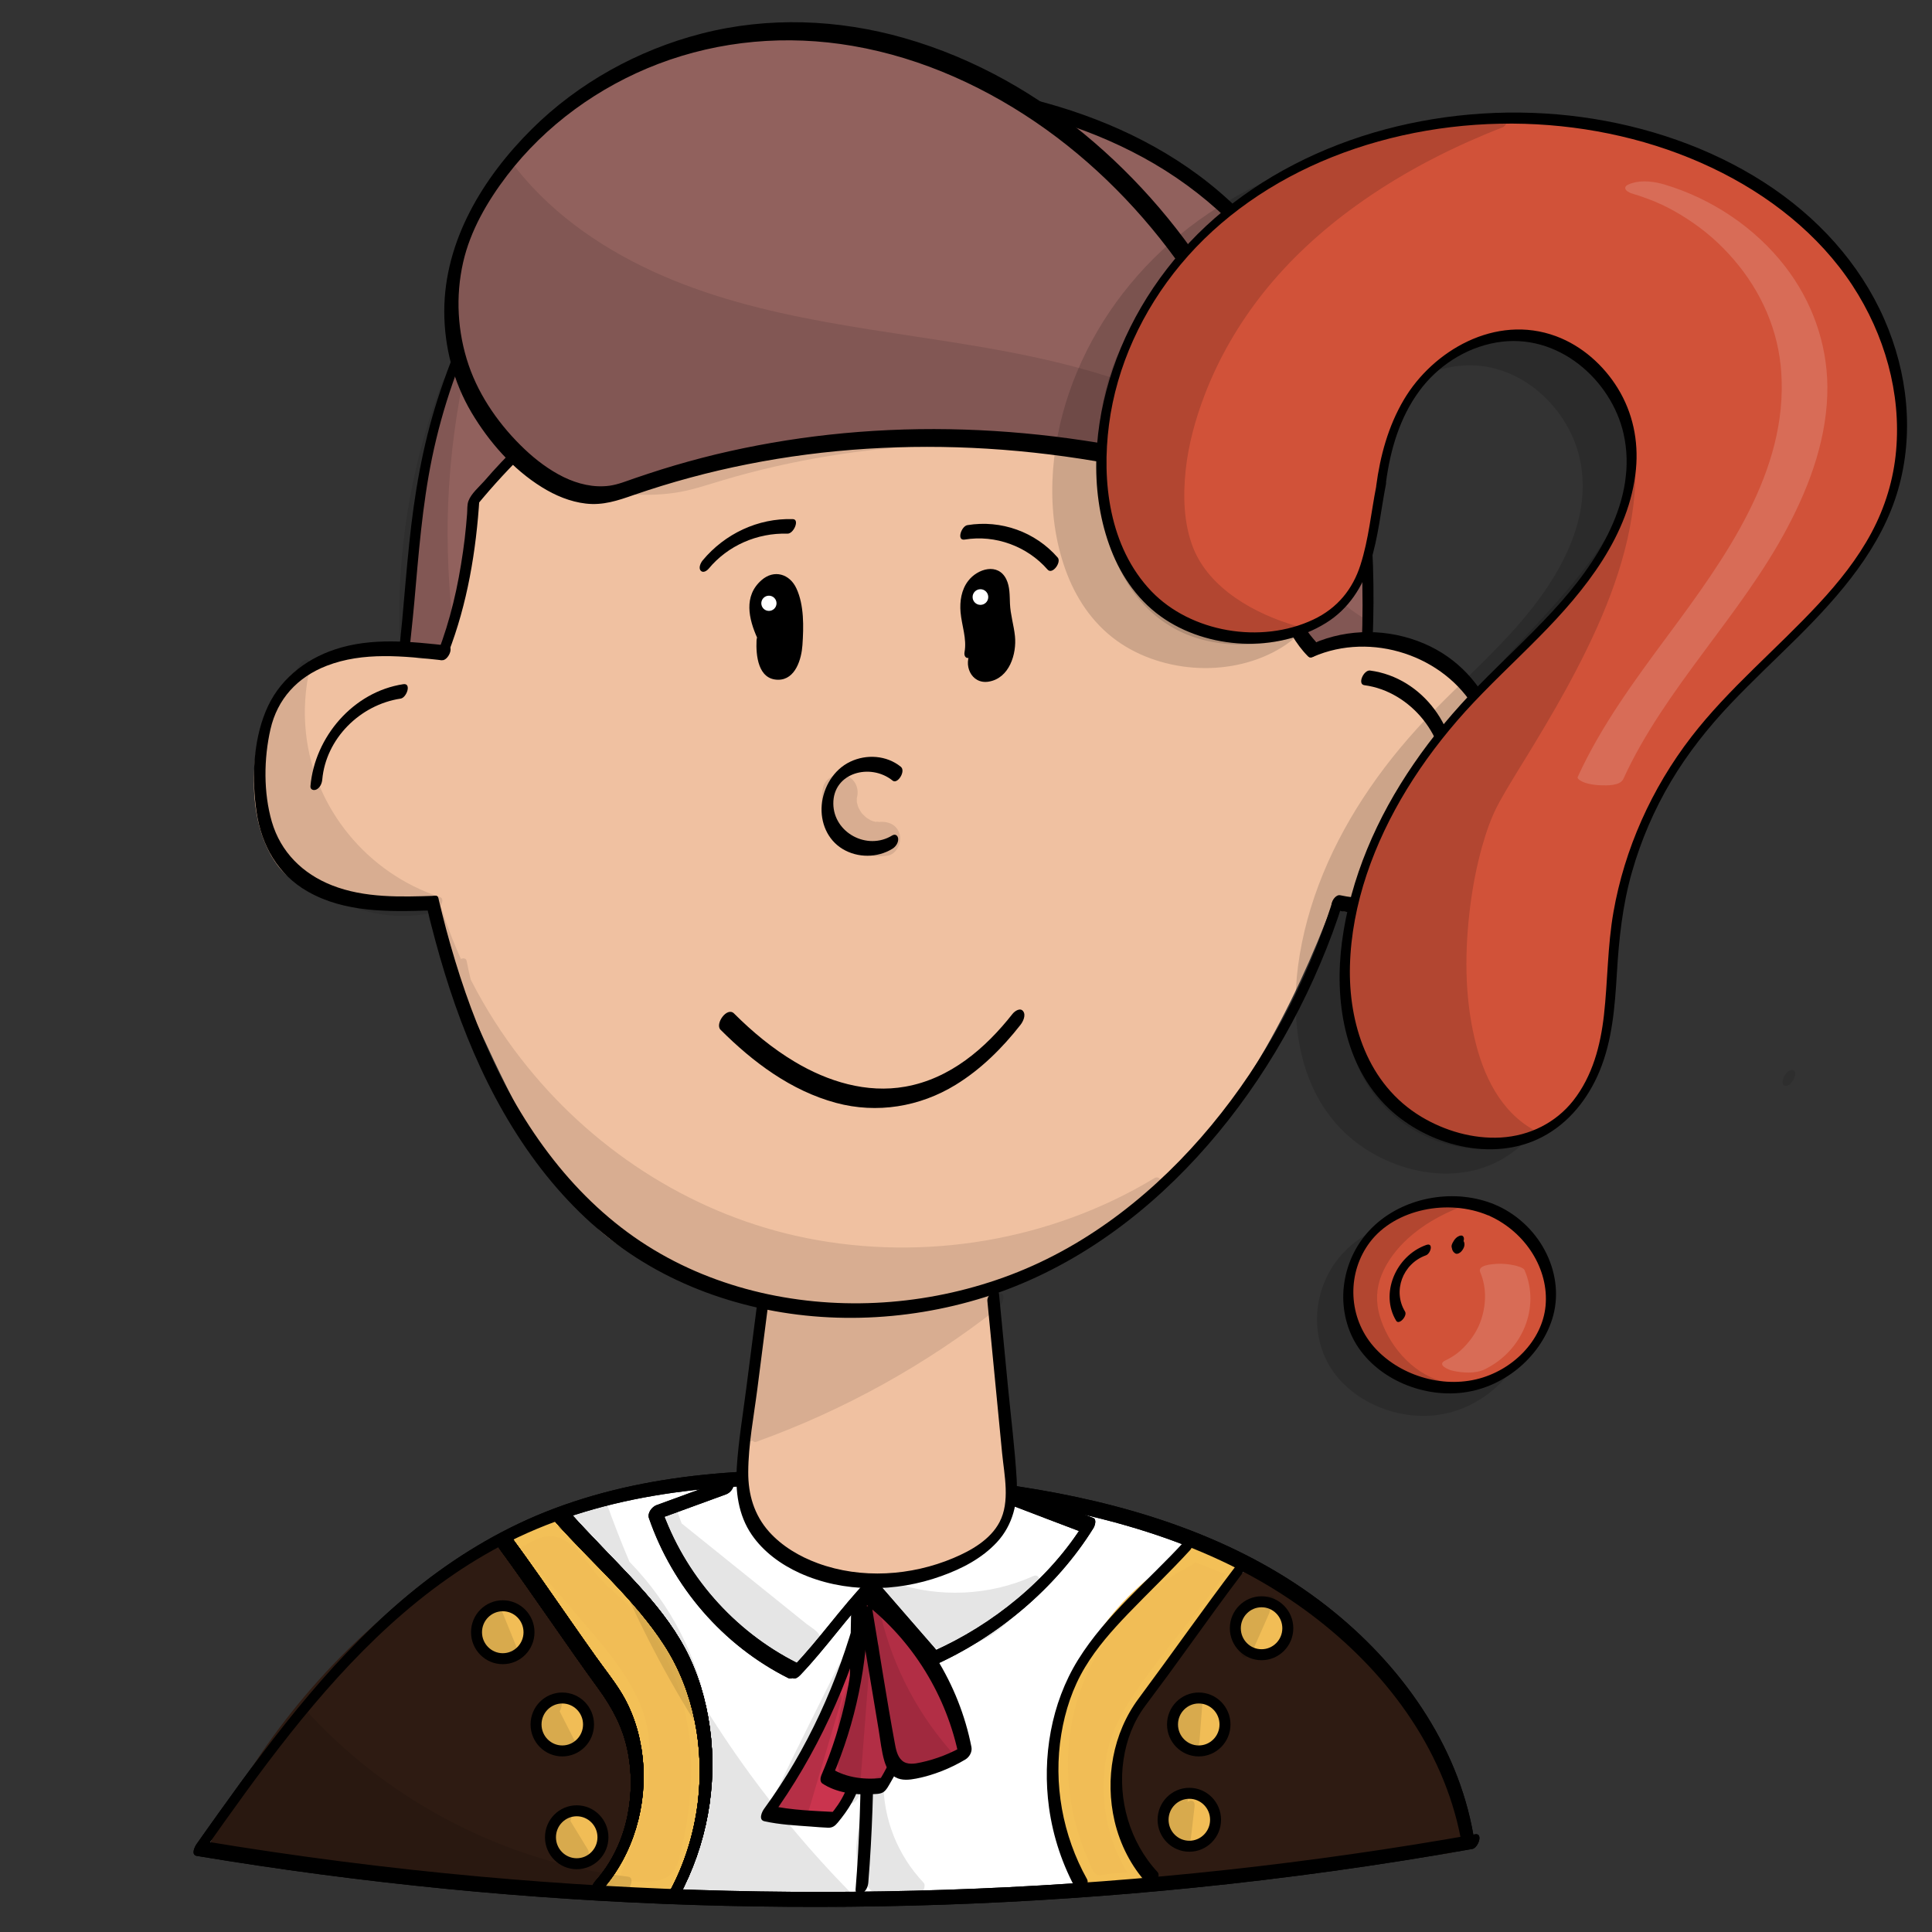 <?xml version="1.0" encoding="utf-8"?>
<!-- Generator: Adobe Adobe Illustrator 24.2.0, SVG Export Plug-In . SVG Version: 6.00 Build 0)  -->
<svg version="1.1" xmlns="http://www.w3.org/2000/svg" xmlns:xlink="http://www.w3.org/1999/xlink" x="0px" y="0px"
	 viewBox="0 0 170.08 170.08" style="enable-background:new 0 0 170.08 170.08;" xml:space="preserve">
<rect x="0" y="0" width="170.08" height="170.08" fill="#333333" stroke="none"/>
<style type="text/css">
	.st0{fill:#FFFFFF;}
	.st1{fill:#2E1B12;}
	.st2{fill:#F1BD56;stroke:#000000;stroke-width:0.966;stroke-miterlimit:10;}
	.st3{fill:#F1BD56;}
	.st4{fill:#F3C057;}
	.st5{fill:#CA344E;}
	.st6{fill:#B22E45;}
	.st7{fill:#91615D;}
	.st8{fill:#F0C1A1;}
	.st9{fill:#FFFFFF;stroke:#FFFFFF;stroke-width:0.099;stroke-miterlimit:10;}
	.st10{opacity:0.102;}
	.st11{fill:#ADBECF;}
	.st12{fill:#F7D98D;}
	.st13{fill:#AEBFCE;}
	.st14{opacity:0.271;}
	.st15{fill:#3D4C5B;}
	.st16{fill:#ECC9AD;}
	.st17{opacity:0.161;}
	.st18{opacity:0.169;}
	.st19{fill:#F0F6FA;}
	.st20{opacity:0.149;}
	.st21{opacity:0.031;}
	.st22{stroke:#000000;stroke-width:0.06;stroke-miterlimit:10;}
	.st23{fill:#C8354F;}
	.st24{fill:#C93550;}
	.st25{fill:#6DB671;}
	.st26{fill:#6CB671;}
	.st27{fill:#D1DFEA;}
	.st28{fill:#D3E1ED;}
	.st29{fill:#C8354E;}
	.st30{fill:#F3C058;}
	.st31{fill:#C8AE9D;}
	.st32{opacity:0.078;}
	.st33{opacity:0.141;}
	.st34{fill:#D15238;}
	.st35{fill:#D15239;}
</style>
<g id="Ebene_4_5_">
</g>
<g id="Ebene_8_7_">
	<g id="Ebene_24_Kopie_2">
		<g>
			<path class="st0" d="M129.21,162.03c-1.76-10.52-9.81-19.29-19.41-24.28s-20.61-6.69-31.45-7.39
				c-11.1-0.72-22.67-0.38-32.69,4.36c-12.17,5.75-20.41,17.11-28.1,28.01c37.05,6.18,75.19,5.97,112.16-0.6"/>
			<g>
				<path d="M129.72,161.61c-1.39-8.1-6.43-15.11-12.85-20.16c-7.3-5.74-16.37-8.75-25.48-10.31c-4.88-0.84-9.82-1.29-14.76-1.55
					c-4.89-0.25-9.81-0.26-14.69,0.24c-4.79,0.49-9.53,1.51-14,3.3c-4.12,1.66-7.92,3.98-11.37,6.76
					c-6.89,5.55-12.28,12.65-17.37,19.78c-0.64,0.89-1.27,1.79-1.9,2.68c-0.17,0.24-0.5,0.94,0.02,1.03
					c14.48,2.41,29.11,3.85,43.79,4.32c14.64,0.47,29.31-0.04,43.88-1.51c8.25-0.83,16.46-1.97,24.62-3.42
					c0.53-0.1,0.98-1.42,0.25-1.29c-14.48,2.57-29.14,4.17-43.84,4.78c-14.59,0.61-29.22,0.26-43.77-1.06
					c-8.18-0.74-16.33-1.79-24.43-3.14c0.01,0.34,0.01,0.68,0.02,1.03c4.98-7.05,10.05-14.18,16.48-20.03
					c3.17-2.88,6.66-5.42,10.51-7.35c4.25-2.13,8.86-3.44,13.56-4.17c4.75-0.74,9.58-0.9,14.38-0.78c4.83,0.13,9.68,0.49,14.47,1.12
					c9.23,1.23,18.54,3.7,26.31,8.92c6.69,4.49,12.31,11,14.51,18.78c0.27,0.94,0.48,1.9,0.65,2.87c0.06,0.34,0.47,0.22,0.65,0.07
					C129.63,162.32,129.77,161.94,129.72,161.61L129.72,161.61z"/>
			</g>
		</g>
		<g>
			<g>
				<path d="M70.45,147.46c2.26-2.37,4.12-5.07,6.38-7.44c-0.26,0.06-0.51,0.12-0.77,0.18c1.85,2.13,3.71,4.26,5.56,6.4
					c0.46,0.53,1.36-0.71,0.97-1.16c-1.85-2.13-3.71-4.26-5.56-6.4c-0.24-0.28-0.58-0.02-0.77,0.18c-2.26,2.37-4.12,5.07-6.38,7.44
					c-0.2,0.21-0.41,0.72-0.2,0.98C69.92,147.93,70.27,147.65,70.45,147.46L70.45,147.46z"/>
			</g>
		</g>
		<g>
			<g>
				<path d="M82.12,146.65c5.69-2.52,10.88-6.88,14.14-12.13c0.12-0.19,0.31-0.77-0.02-0.89c-2.2-0.84-4.39-1.68-6.59-2.51
					c-0.61-0.23-1.35,1.11-0.78,1.33c2.2,0.84,4.39,1.68,6.59,2.51c0-0.3-0.01-0.6-0.02-0.89c-3.06,4.94-8.02,8.97-13.36,11.33
					C81.55,145.63,81.27,147.02,82.12,146.65L82.12,146.65z"/>
			</g>
		</g>
		<g>
			<g>
				<path d="M64.18,130.17c-2.13,0.78-4.25,1.55-6.38,2.33c-0.41,0.15-0.83,0.7-0.67,1.15c2.08,6.03,6.5,11.19,12.27,14.08
					c0.57,0.29,1.34-1.05,0.78-1.33c-5.61-2.82-9.95-7.8-11.97-13.67c-0.22,0.38-0.45,0.76-0.67,1.15c2.13-0.78,4.25-1.55,6.38-2.33
					c0.35-0.13,0.61-0.46,0.68-0.83C64.64,130.48,64.54,130.04,64.18,130.17L64.18,130.17z"/>
			</g>
		</g>
		<g>
			<g>
				<path d="M75.57,140.64c0.25,8.56,0.44,17.16-0.25,25.7c-0.03,0.35,0.3,0.46,0.57,0.33c0.35-0.17,0.52-0.59,0.55-0.94
					c0.69-8.54,0.5-17.14,0.25-25.7c-0.01-0.34-0.28-0.47-0.57-0.33C75.8,139.86,75.56,140.3,75.57,140.64L75.57,140.64z"/>
			</g>
		</g>
	</g>
	<g id="Ebene_31">
		<g>
			<path class="st1" d="M44.04,135.92c-10.97,5.91-19.97,15.45-25.26,26.78c9.8,1.04,19.66,1.64,29.4,3.13
				c5.81,0.89,7.65-3.6,8.01-7.73s-1.66-8.1-4.1-11.45c-2.43-3.34-5.36-6.37-7.26-10.04"/>
			<g>
				<path class="st1" d="M44.03,135.28c-8.75,4.73-16.19,11.68-21.61,19.93c-1.56,2.38-2.93,4.87-4.13,7.44
					c-0.11,0.23-0.12,0.71,0.23,0.75c5.32,0.57,10.66,1,15.99,1.52c2.64,0.26,5.29,0.53,7.92,0.86c1.34,0.16,2.67,0.34,4.01,0.53
					c1.11,0.16,2.22,0.38,3.35,0.32c3.42-0.19,5.57-2.77,6.45-5.85c0.49-1.73,0.69-3.58,0.48-5.37c-0.28-2.29-1.13-4.45-2.26-6.46
					c-2.6-4.61-6.67-8.23-9.13-12.93c-0.3-0.57-1.25,0.63-0.97,1.16c3.83,7.3,12.74,13.3,11.11,22.49
					c-0.23,1.31-0.63,2.66-1.47,3.72c-0.88,1.11-2.17,1.72-3.58,1.82c-1.04,0.08-2.06-0.12-3.09-0.27
					c-1.26-0.18-2.52-0.35-3.78-0.51c-2.48-0.31-4.97-0.58-7.46-0.83c-5.67-0.56-11.36-1.02-17.02-1.62
					c0.08,0.25,0.15,0.5,0.23,0.75c4.03-8.6,10.26-16.15,17.93-21.85c2.17-1.61,4.46-3.06,6.84-4.35c0.31-0.17,0.57-0.58,0.55-0.94
					C44.59,135.28,44.33,135.12,44.03,135.28L44.03,135.28z"/>
			</g>
		</g>
		<g>
			<path class="st1" d="M108.75,138.07c-4.59,2-8.25,6.05-9.81,10.84c-1.55,4.79,0.25,12.3,2.78,16.64
				c8.76-1.05,17.53-2.11,26.29-3.16c0.57-0.07,1-0.71,0.84-1.27c-2.74-9.76-9.92-18.16-19.11-22.34"/>
			<g>
				<path class="st1" d="M108.74,137.44c-4.17,1.85-7.52,5.25-9.44,9.31c-0.91,1.91-1.41,3.91-1.48,6.02
					c-0.07,2.24,0.25,4.49,0.79,6.66c0.58,2.33,1.43,4.62,2.63,6.7c0.07,0.13,0.23,0.13,0.35,0.11c4.65-0.56,9.31-1.12,13.96-1.68
					c2.33-0.28,4.65-0.56,6.98-0.84c1.16-0.14,2.33-0.28,3.49-0.42c0.94-0.11,2.09-0.03,2.79-0.75c0.62-0.64,0.73-1.41,0.49-2.23
					c-0.25-0.84-0.53-1.68-0.84-2.5c-0.62-1.63-1.36-3.21-2.21-4.73c-1.71-3.06-3.87-5.86-6.4-8.31c-2.84-2.74-6.11-5.02-9.72-6.67
					c-0.59-0.27-1.34,1.07-0.78,1.33c6.03,2.77,11.13,7.27,14.71,12.78c1.8,2.77,3.19,5.77,4.13,8.93c0.04,0.13,0.18,0.4,0.13,0.52
					c0.02-0.05-0.14,0.01-0.18,0.02c-0.54,0.14-1.19,0.14-1.74,0.21c-1.09,0.13-2.17,0.26-3.26,0.39c-2.17,0.26-4.34,0.52-6.51,0.78
					c-4.93,0.59-9.85,1.18-14.77,1.78c0.12,0.04,0.23,0.07,0.35,0.11c-2-3.45-3.13-7.59-3.27-11.55c-0.07-1.94,0.18-3.81,0.92-5.62
					c0.76-1.87,1.88-3.6,3.25-5.09c1.58-1.71,3.51-3.07,5.65-4.01C109.31,138.46,109.58,137.07,108.74,137.44L108.74,137.44z"/>
			</g>
		</g>
	</g>
	<g id="Ebene_32_1_">
		<ellipse class="st2" cx="44.26" cy="143.69" rx="2.31" ry="2.33"/>
		<ellipse class="st2" cx="49.5" cy="151.81" rx="2.31" ry="2.33"/>
		<ellipse class="st2" cx="50.77" cy="161.74" rx="2.31" ry="2.33"/>
		<ellipse class="st2" cx="111.06" cy="143.34" rx="2.31" ry="2.33"/>
		<ellipse class="st2" cx="105.53" cy="151.81" rx="2.31" ry="2.33"/>
		<ellipse class="st2" cx="104.7" cy="160.2" rx="2.31" ry="2.33"/>
	</g>
	<g id="Ebene_24_1_">
		<g>
			<path class="st3" d="M104.85,137.18c-4.97,2.47-8.85,7.06-10.49,12.38c-1.64,5.33-1.01,11.32,1.7,16.18
				c1.49-0.11,2.98-0.23,4.47-0.34c-3.22-4.09-3.84-10.46-1.06-14.87c2.82-4.48,6.07-7.74,9.27-12.46c-1.35-0.52-2.7-1.04-4.06-1.57
				"/>
			<g>
				<path class="st4" d="M104.84,136.55c-8.23,4.14-12.96,13.29-11.74,22.27c0.36,2.64,1.19,5.17,2.48,7.51
					c0.05,0.07,0.12,0.11,0.22,0.12c1.49-0.11,2.98-0.23,4.47-0.34c0.48-0.04,1.11-0.82,0.75-1.28c-2.21-2.85-3.17-6.65-2.58-10.19
					c0.32-1.88,1.13-3.45,2.19-5.02c1.2-1.78,2.54-3.46,3.88-5.14c1.61-2.01,3.19-4.04,4.64-6.17c0.13-0.19,0.3-0.77-0.02-0.89
					c-1.35-0.52-2.7-1.04-4.06-1.57c-0.61-0.24-1.35,1.11-0.78,1.33c1.35,0.52,2.7,1.04,4.06,1.57c0-0.3-0.01-0.6-0.02-0.89
					c-2.64,3.87-5.83,7.34-8.46,11.22c-1.14,1.69-2.05,3.42-2.45,5.42c-0.38,1.87-0.35,3.81,0.01,5.68c0.41,2.1,1.3,4.12,2.61,5.82
					c0.25-0.43,0.5-0.86,0.75-1.28c-0.67,0.05-1.34,0.1-2.01,0.15c-0.34,0.03-0.67,0.05-1.01,0.08c-0.25,0.02-1.01,0.2-1.23,0.09
					c-0.36-0.17-0.62-1.05-0.78-1.41c-0.25-0.57-0.48-1.15-0.67-1.74c-0.78-2.32-1.14-4.76-1.07-7.21c0.13-4.57,1.9-8.95,4.96-12.38
					c1.65-1.85,3.65-3.37,5.87-4.48c0.32-0.16,0.57-0.59,0.55-0.94C105.4,136.54,105.15,136.39,104.84,136.55L104.84,136.55z"/>
			</g>
		</g>
		<g>
			<path class="st3" d="M45,136.51c4.53,5.53,7.94,8.84,10.33,12.93c2.79,4.79,0.5,11.47-1.64,16.6c2.4,0.33,5.66,1.13,6.61-2.46
				c2.52-9.55,0.77-18.72-6.17-24.37c-0.91-0.74-1.55-1.75-2.28-2.66c-0.74-0.91-1.65-1.77-2.79-2s-2.99,0.88-4.26,1.67"/>
			<g>
				<path class="st4" d="M44.51,137.09c2.8,3.42,5.89,6.63,8.51,10.18c1.14,1.55,2.27,3.17,2.73,5.05c0.52,2.12,0.31,4.34-0.14,6.45
					c-0.53,2.48-1.44,4.87-2.42,7.22c-0.1,0.24-0.13,0.7,0.23,0.75c2.36,0.33,5.05,0.8,6.61-1.45c0.97-1.39,1.21-3.3,1.48-4.92
					c0.29-1.71,0.45-3.44,0.44-5.17c0-3.25-0.58-6.54-1.93-9.52c-0.66-1.45-1.47-2.83-2.47-4.08c-0.51-0.64-1.06-1.25-1.64-1.82
					c-0.6-0.58-1.28-1.08-1.86-1.68c-1.37-1.42-2.29-3.49-4.31-4.14c-1.71-0.55-3.58,0.77-4.95,1.63c-0.31,0.19-0.57,0.57-0.55,0.94
					c0.02,0.31,0.28,0.51,0.57,0.33c0.65-0.41,1.32-0.81,2.01-1.15c0.59-0.28,1.3-0.59,1.97-0.46c1.68,0.32,2.69,2.06,3.66,3.27
					c0.97,1.22,2.28,2.12,3.33,3.28c0.97,1.07,1.82,2.26,2.52,3.52c3.01,5.43,3.06,11.95,1.6,17.84c-0.16,0.67-0.33,1.38-0.87,1.86
					c-0.4,0.36-0.95,0.52-1.48,0.6c-1.19,0.17-2.42-0.11-3.59-0.27c0.08,0.25,0.15,0.5,0.23,0.75c1.74-4.16,3.49-8.83,2.89-13.4
					c-0.53-4.03-3.56-7.34-6.12-10.34c-1.83-2.13-3.68-4.24-5.46-6.41C45.04,135.39,44.13,136.62,44.51,137.09L44.51,137.09z"/>
			</g>
		</g>
	</g>
	<g id="Ebene_21_4_">
		<g>
			<path class="st5" d="M76,141.66c-1.69,6.35-4.57,12.68-8.43,17.97c1.53,0.35,5.78,0.57,5.78,0.57s1.85-2.12,1.88-3.69
				c0.09-5.04,0.19-10.09,0.28-15.13"/>
			<g>
				<path d="M75.45,141.8c-1.66,6.21-4.37,12.21-8.18,17.43c-0.2,0.27-0.52,0.98,0.02,1.1c1.34,0.3,2.75,0.37,4.12,0.47
					c0.49,0.04,0.99,0.08,1.49,0.1c0.39,0.01,0.61-0.16,0.85-0.45c0.89-1.07,1.79-2.42,1.99-3.81c0.16-1.11,0.07-2.29,0.09-3.41
					c0.02-1.26,0.05-2.52,0.07-3.78c0.05-2.79,0.1-5.58,0.15-8.37c0.01-0.34-0.29-0.46-0.57-0.33c-0.33,0.16-0.54,0.59-0.55,0.94
					c-0.07,3.78-0.14,7.56-0.21,11.35c-0.02,0.95-0.04,1.91-0.05,2.87c-0.01,0.69-0.01,1.27-0.3,1.91c-0.33,0.72-0.8,1.4-1.32,2
					c0.18-0.1,0.37-0.2,0.55-0.3c-1.91-0.1-3.91-0.16-5.78-0.57c0.01,0.37,0.01,0.73,0.02,1.1c4.05-5.57,6.92-11.89,8.69-18.51
					c0.08-0.29-0.08-0.61-0.41-0.55C75.76,141.03,75.54,141.48,75.45,141.8L75.45,141.8z"/>
			</g>
		</g>
		<g>
			<path class="st6" d="M75.84,141.62c0,5.05-1.05,10.09-3.05,14.72c1.89,1.3,4.89,0.84,4.89,0.84s2.08-3.19,1.9-5.07
				c-0.18-1.88-0.99-3.64-1.76-5.36s-1.55-3.5-1.66-5.39"/>
			<g>
				<path d="M75.28,141.93c-0.02,4.94-1.03,9.82-2.98,14.37c-0.09,0.22-0.12,0.56,0.1,0.71c1.24,0.81,2.81,1.01,4.27,0.94
					c0.34-0.02,0.79,0.01,1.09-0.18c0.29-0.19,0.48-0.59,0.65-0.88c0.68-1.16,1.3-2.41,1.6-3.73c0.42-1.79-0.28-3.68-0.97-5.32
					c-0.92-2.2-2.15-4.36-2.31-6.78c-0.06-0.91-1.16,0.02-1.12,0.61c0.25,3.59,2.6,6.5,3.3,9.96c0.26,1.27-0.06,2.33-0.61,3.48
					c-0.3,0.63-0.64,1.25-1.02,1.84c0.18-0.15,0.36-0.31,0.54-0.46c-1.53,0.23-3.32,0.04-4.63-0.81c0.04,0.24,0.07,0.47,0.1,0.71
					c2.04-4.76,3.1-9.9,3.11-15.07c0-0.34-0.29-0.46-0.57-0.33C75.5,141.15,75.28,141.58,75.28,141.93L75.28,141.93z"/>
			</g>
		</g>
		<g>
			<path class="st6" d="M76.27,142.07c0.65,3.87,1.3,7.75,1.95,11.62c0.22,1.34,0.59,2.35,1.94,2.27c1.35-0.08,3.69-1.01,4.84-1.71
				c-1.05-5.48-4.19-10.53-8.61-13.89"/>
			<g>
				<path d="M75.72,142.53c0.37,2.2,0.74,4.41,1.11,6.61c0.18,1.06,0.36,2.13,0.53,3.19c0.15,0.9,0.24,1.84,0.5,2.72
					c0.17,0.55,0.45,1.12,0.97,1.41c0.56,0.31,1.24,0.23,1.85,0.11c1.49-0.29,3.01-0.9,4.31-1.68c0.36-0.22,0.61-0.67,0.53-1.09
					c-1.09-5.56-4.23-10.62-8.77-14.1c-0.48-0.37-1.3,0.93-0.78,1.33c4.4,3.37,7.4,8.3,8.46,13.68c0.18-0.36,0.35-0.73,0.53-1.09
					c-1.18,0.71-2.53,1.24-3.88,1.53c-0.54,0.12-1.22,0.24-1.67-0.16c-0.44-0.38-0.55-1.06-0.65-1.6
					c-0.72-3.91-1.32-7.86-1.98-11.78c-0.06-0.37-0.5-0.23-0.69-0.08C75.82,141.77,75.66,142.17,75.72,142.53L75.72,142.53z"/>
			</g>
		</g>
	</g>
	<g id="Ebene_23_1_">
		<g>
			<g>
				<g>
					<path d="M43.96,136.33c2.98,4.07,5.77,8.27,8.73,12.34c1.2,1.65,2.1,3.32,2.53,5.32c0.42,1.93,0.41,3.96,0.01,5.9
						c-0.44,2.13-1.39,4.12-2.85,5.75c-0.19,0.22-0.42,0.71-0.2,0.98c0.23,0.28,0.59,0.02,0.77-0.18c2.83-3.16,4.08-7.59,3.62-11.75
						c-0.23-2.06-0.86-4.08-1.98-5.85c-0.65-1.03-1.42-1.99-2.13-2.99c-0.78-1.09-1.55-2.2-2.32-3.3c-1.72-2.47-3.43-4.95-5.22-7.38
						C44.52,134.62,43.6,135.84,43.96,136.33L43.96,136.33z"/>
				</g>
			</g>
			<g>
				<g>
					<path d="M48.92,134.01c3.19,3.6,6.99,6.81,9.6,10.88c2.6,4.05,3.49,9.07,2.91,13.8c-0.34,2.73-1.16,5.39-2.47,7.82
						c-0.13,0.24-0.3,0.72,0.02,0.89c0.3,0.17,0.67-0.21,0.79-0.43c2.45-4.53,3.42-9.78,2.72-14.88c-0.34-2.43-1.03-4.8-2.19-6.98
						c-1.12-2.1-2.63-3.95-4.23-5.7c-2.03-2.21-4.18-4.31-6.17-6.56C49.42,132.33,48.52,133.57,48.92,134.01L48.92,134.01z"/>
				</g>
			</g>
		</g>
		<g>
			<g>
				<g>
					<path d="M43.96,136.33c2.98,4.07,5.77,8.27,8.73,12.34c1.2,1.65,2.1,3.32,2.53,5.32c0.42,1.93,0.41,3.96,0.01,5.9
						c-0.44,2.13-1.39,4.12-2.85,5.75c-0.19,0.22-0.42,0.71-0.2,0.98c0.23,0.28,0.59,0.02,0.77-0.18c2.83-3.16,4.08-7.59,3.62-11.75
						c-0.23-2.06-0.86-4.08-1.98-5.85c-0.65-1.03-1.42-1.99-2.13-2.99c-0.78-1.09-1.55-2.2-2.32-3.3c-1.72-2.47-3.43-4.95-5.22-7.38
						C44.52,134.62,43.6,135.84,43.96,136.33L43.96,136.33z"/>
				</g>
			</g>
			<g>
				<g>
					<path d="M48.92,134.01c3.19,3.6,6.99,6.81,9.6,10.88c2.6,4.05,3.49,9.07,2.91,13.8c-0.34,2.73-1.16,5.39-2.47,7.82
						c-0.13,0.24-0.3,0.72,0.02,0.89c0.3,0.17,0.67-0.21,0.79-0.43c2.45-4.53,3.42-9.78,2.72-14.88c-0.34-2.43-1.03-4.8-2.19-6.98
						c-1.12-2.1-2.63-3.95-4.23-5.7c-2.03-2.21-4.18-4.31-6.17-6.56C49.42,132.33,48.52,133.57,48.92,134.01L48.92,134.01z"/>
				</g>
			</g>
		</g>
		<g>
			<g>
				<g>
					<path d="M43.96,136.33c2.98,4.07,5.77,8.27,8.73,12.34c1.2,1.65,2.1,3.32,2.53,5.32c0.42,1.93,0.41,3.96,0.01,5.9
						c-0.44,2.13-1.39,4.12-2.85,5.75c-0.19,0.22-0.42,0.71-0.2,0.98c0.23,0.28,0.59,0.02,0.77-0.18c2.83-3.16,4.08-7.59,3.62-11.75
						c-0.23-2.06-0.86-4.08-1.98-5.85c-0.65-1.03-1.42-1.99-2.13-2.99c-0.78-1.09-1.55-2.2-2.32-3.3c-1.72-2.47-3.43-4.95-5.22-7.38
						C44.52,134.62,43.6,135.84,43.96,136.33L43.96,136.33z"/>
				</g>
			</g>
			<g>
				<g>
					<path d="M48.92,134.01c3.19,3.6,6.99,6.81,9.6,10.88c2.6,4.05,3.49,9.07,2.91,13.8c-0.34,2.73-1.16,5.39-2.47,7.82
						c-0.13,0.24-0.3,0.72,0.02,0.89c0.3,0.17,0.67-0.21,0.79-0.43c2.45-4.53,3.42-9.78,2.72-14.88c-0.34-2.43-1.03-4.8-2.19-6.98
						c-1.12-2.1-2.63-3.95-4.23-5.7c-2.03-2.21-4.18-4.31-6.17-6.56C49.42,132.33,48.52,133.57,48.92,134.01L48.92,134.01z"/>
				</g>
			</g>
		</g>
		<g>
			<g>
				<g>
					<path d="M43.96,136.33c2.98,4.07,5.77,8.27,8.73,12.34c1.2,1.65,2.1,3.32,2.53,5.32c0.42,1.93,0.41,3.96,0.01,5.9
						c-0.44,2.13-1.39,4.12-2.85,5.75c-0.19,0.22-0.42,0.71-0.2,0.98c0.23,0.28,0.59,0.02,0.77-0.18c2.83-3.16,4.08-7.59,3.62-11.75
						c-0.23-2.06-0.86-4.08-1.98-5.85c-0.65-1.03-1.42-1.99-2.13-2.99c-0.78-1.09-1.55-2.2-2.32-3.3c-1.72-2.47-3.43-4.95-5.22-7.38
						C44.52,134.62,43.6,135.84,43.96,136.33L43.96,136.33z"/>
				</g>
			</g>
			<g>
				<g>
					<path d="M48.92,134.01c3.19,3.6,6.99,6.81,9.6,10.88c2.6,4.05,3.49,9.07,2.91,13.8c-0.34,2.73-1.16,5.39-2.47,7.82
						c-0.13,0.24-0.3,0.72,0.02,0.89c0.3,0.17,0.67-0.21,0.79-0.43c2.45-4.53,3.42-9.78,2.72-14.88c-0.34-2.43-1.03-4.8-2.19-6.98
						c-1.12-2.1-2.63-3.95-4.23-5.7c-2.03-2.21-4.18-4.31-6.17-6.56C49.42,132.33,48.52,133.57,48.92,134.01L48.92,134.01z"/>
				</g>
			</g>
		</g>
		<g>
			<g>
				<g>
					<path d="M43.96,136.33c2.98,4.07,5.77,8.27,8.73,12.34c1.2,1.65,2.1,3.32,2.53,5.32c0.42,1.93,0.41,3.96,0.01,5.9
						c-0.44,2.13-1.39,4.12-2.85,5.75c-0.19,0.22-0.42,0.71-0.2,0.98c0.23,0.28,0.59,0.02,0.77-0.18c2.83-3.16,4.08-7.59,3.62-11.75
						c-0.23-2.06-0.86-4.08-1.98-5.85c-0.65-1.03-1.42-1.99-2.13-2.99c-0.78-1.09-1.55-2.2-2.32-3.3c-1.72-2.47-3.43-4.95-5.22-7.38
						C44.52,134.62,43.6,135.84,43.96,136.33L43.96,136.33z"/>
				</g>
			</g>
			<g>
				<g>
					<path d="M48.92,134.01c3.19,3.6,6.99,6.81,9.6,10.88c2.6,4.05,3.49,9.07,2.91,13.8c-0.34,2.73-1.16,5.39-2.47,7.82
						c-0.13,0.24-0.3,0.72,0.02,0.89c0.3,0.17,0.67-0.21,0.79-0.43c2.45-4.53,3.42-9.78,2.72-14.88c-0.34-2.43-1.03-4.8-2.19-6.98
						c-1.12-2.1-2.63-3.95-4.23-5.7c-2.03-2.21-4.18-4.31-6.17-6.56C49.42,132.33,48.52,133.57,48.92,134.01L48.92,134.01z"/>
				</g>
			</g>
		</g>
		<g>
			<g>
				<g>
					<path d="M43.96,136.33c2.98,4.07,5.77,8.27,8.73,12.34c1.2,1.65,2.1,3.32,2.53,5.32c0.42,1.93,0.41,3.96,0.01,5.9
						c-0.44,2.13-1.39,4.12-2.85,5.75c-0.19,0.22-0.42,0.71-0.2,0.98c0.23,0.28,0.59,0.02,0.77-0.18c2.83-3.16,4.08-7.59,3.62-11.75
						c-0.23-2.06-0.86-4.08-1.98-5.85c-0.65-1.03-1.42-1.99-2.13-2.99c-0.78-1.09-1.55-2.2-2.32-3.3c-1.72-2.47-3.43-4.95-5.22-7.38
						C44.52,134.62,43.6,135.84,43.96,136.33L43.96,136.33z"/>
				</g>
			</g>
			<g>
				<g>
					<path d="M48.92,134.01c3.19,3.6,6.99,6.81,9.6,10.88c2.6,4.05,3.49,9.07,2.91,13.8c-0.34,2.73-1.16,5.39-2.47,7.82
						c-0.13,0.24-0.3,0.72,0.02,0.89c0.3,0.17,0.67-0.21,0.79-0.43c2.45-4.53,3.42-9.78,2.72-14.88c-0.34-2.43-1.03-4.8-2.19-6.98
						c-1.12-2.1-2.63-3.95-4.23-5.7c-2.03-2.21-4.18-4.31-6.17-6.56C49.42,132.33,48.52,133.57,48.92,134.01L48.92,134.01z"/>
				</g>
			</g>
		</g>
		<g>
			<g>
				<g>
					<path d="M108.84,137.8c-2.93,3.86-5.71,7.83-8.6,11.72c-2.29,3.08-2.98,7.1-2.12,10.8c0.48,2.05,1.46,3.99,2.9,5.54
						c0.44,0.47,1.25-0.66,0.88-1.06c-2.45-2.64-3.52-6.39-2.99-9.91c0.25-1.69,0.87-3.33,1.9-4.71c1.36-1.81,2.7-3.64,4.02-5.48
						c1.49-2.07,2.98-4.14,4.53-6.18c0.16-0.21,0.39-0.64,0.18-0.89C109.34,137.39,108.99,137.6,108.84,137.8L108.84,137.8z"/>
				</g>
			</g>
			<g>
				<g>
					<path d="M104.24,135.72c-3.13,3.42-6.87,6.43-9.33,10.39c-2.39,3.85-3.17,8.59-2.56,13.03c0.36,2.59,1.19,5.07,2.47,7.36
						c0.29,0.52,1.15-0.58,0.88-1.06c-2.16-3.86-2.99-8.43-2.27-12.78c0.34-2.07,1-4.08,2.09-5.89c1.04-1.73,2.39-3.25,3.78-4.7
						c1.81-1.88,3.7-3.68,5.47-5.61C105.25,135.91,104.87,135.03,104.24,135.72L104.24,135.72z"/>
				</g>
			</g>
		</g>
	</g>
	<g id="Ebene_24_Kopie_3">
		<g>
			<g>
				<path d="M129.72,161.61c-1.39-8.1-6.43-15.11-12.85-20.16c-7.3-5.74-16.37-8.75-25.48-10.31c-4.88-0.84-9.82-1.29-14.76-1.55
					c-4.89-0.25-9.81-0.26-14.69,0.24c-4.79,0.49-9.53,1.51-14,3.3c-4.12,1.66-7.92,3.98-11.37,6.76
					c-6.89,5.55-12.28,12.65-17.37,19.78c-0.64,0.89-1.27,1.79-1.9,2.68c-0.17,0.24-0.5,0.94,0.02,1.03
					c14.48,2.41,29.11,3.85,43.79,4.32c14.64,0.47,29.31-0.04,43.88-1.51c8.25-0.83,16.46-1.97,24.62-3.42
					c0.53-0.1,0.98-1.42,0.25-1.29c-14.48,2.57-29.14,4.17-43.84,4.78c-14.59,0.61-29.22,0.26-43.77-1.06
					c-8.18-0.74-16.33-1.79-24.43-3.14c0.01,0.34,0.01,0.68,0.02,1.03c4.98-7.05,10.05-14.18,16.48-20.03
					c3.17-2.88,6.66-5.42,10.51-7.35c4.25-2.13,8.86-3.44,13.56-4.17c4.75-0.74,9.58-0.9,14.38-0.78c4.83,0.13,9.68,0.49,14.47,1.12
					c9.23,1.23,18.54,3.7,26.31,8.92c6.69,4.49,12.31,11,14.51,18.78c0.27,0.94,0.48,1.9,0.65,2.87c0.06,0.34,0.47,0.22,0.65,0.07
					C129.63,162.32,129.77,161.94,129.72,161.61L129.72,161.61z"/>
			</g>
		</g>
		<g>
			<g>
				<path d="M70.45,147.46c2.26-2.37,4.12-5.07,6.38-7.44c-0.26,0.06-0.51,0.12-0.77,0.18c1.85,2.13,3.71,4.26,5.56,6.4
					c0.46,0.53,1.36-0.71,0.97-1.16c-1.85-2.13-3.71-4.26-5.56-6.4c-0.24-0.28-0.58-0.02-0.77,0.18c-2.26,2.37-4.12,5.07-6.38,7.44
					c-0.2,0.21-0.41,0.72-0.2,0.98C69.92,147.93,70.27,147.65,70.45,147.46L70.45,147.46z"/>
			</g>
		</g>
		<g>
			<g>
				<path d="M82.12,146.65c5.69-2.52,10.88-6.88,14.14-12.13c0.12-0.19,0.31-0.77-0.02-0.89c-2.2-0.84-4.39-1.68-6.59-2.51
					c-0.61-0.23-1.35,1.11-0.78,1.33c2.2,0.84,4.39,1.68,6.59,2.51c0-0.3-0.01-0.6-0.02-0.89c-3.06,4.94-8.02,8.97-13.36,11.33
					C81.55,145.63,81.27,147.02,82.12,146.65L82.12,146.65z"/>
			</g>
		</g>
		<g>
			<g>
				<path d="M64.18,130.17c-2.13,0.78-4.25,1.55-6.38,2.33c-0.41,0.15-0.83,0.7-0.67,1.15c2.08,6.03,6.5,11.19,12.27,14.08
					c0.57,0.29,1.34-1.05,0.78-1.33c-5.61-2.82-9.95-7.8-11.97-13.67c-0.22,0.38-0.45,0.76-0.67,1.15c2.13-0.78,4.25-1.55,6.38-2.33
					c0.35-0.13,0.61-0.46,0.68-0.83C64.64,130.48,64.54,130.04,64.18,130.17L64.18,130.17z"/>
			</g>
		</g>
	</g>
	<g id="Ebene_4">
		<g>
			<path class="st7" d="M120.35,68.35c0,3.66-2.31,7.41-6.59,7.71c-27.48,1.93-44.09,6.6-72.46,1c-3.91-0.77-5.97-5.21-5.91-8.62
				c0.1-5.83-0.39-5.46,0-9c1.43-12.9,0.86-19.45,6.31-31.19C46.93,17,60.24,7.49,74.46,7.49c23.74,0,47.5,9.95,45.9,49.07"/>
			<g>
				<path d="M119.88,68.61c-0.02,1.88-0.65,3.82-2.03,5.17c-1.74,1.69-4,1.69-6.28,1.87c-5.2,0.4-10.38,0.93-15.57,1.48
					c-9.41,1-18.83,2.03-28.31,2.01c-5.03-0.01-10.05-0.31-15.04-0.9c-2.81-0.33-5.61-0.75-8.4-1.25c-1.24-0.22-2.61-0.34-3.78-0.84
					c-0.88-0.37-1.65-0.94-2.28-1.64c-1.29-1.43-2.07-3.33-2.27-5.23c-0.12-1.08-0.03-2.18-0.04-3.27
					c-0.01-0.82-0.03-1.64-0.08-2.46c-0.19-3.52,0.36-6.99,0.67-10.5c0.38-4.26,0.7-8.53,1.56-12.72c0.92-4.46,2.45-8.9,4.54-12.96
					c4.05-7.85,11.5-14,19.82-17.08c4.22-1.57,8.61-2.25,13.1-2.19c3.08,0.05,6.15,0.27,9.2,0.71c5.92,0.86,11.75,2.58,16.91,5.6
					c5.32,3.12,9.67,7.57,12.65,12.93c3.8,6.82,5.3,14.68,5.63,22.39c0.1,2.37,0.09,4.73,0,7.1c-0.01,0.29,0.25,0.39,0.49,0.28
					c0.29-0.14,0.46-0.5,0.47-0.8c0.34-8.63-0.4-17.54-3.69-25.62c-2.46-6.03-6.38-11.38-11.67-15.29
					c-4.91-3.63-10.73-5.89-16.71-7.14c-3.09-0.65-6.23-1.03-9.39-1.22C75.4,6.8,71.44,6.83,67.53,7.67
					c-9.08,1.96-17.47,7.48-22.91,14.91c-2.78,3.8-4.68,8.17-6.11,12.61c-1.32,4.11-2.04,8.35-2.48,12.63
					c-0.24,2.29-0.42,4.58-0.63,6.86c-0.2,2.24-0.54,4.48-0.64,6.73c-0.05,1.2,0.07,2.4,0.12,3.59c0.08,2.06-0.17,4.16,0.31,6.18
					c0.45,1.88,1.4,3.7,2.88,4.99c1.86,1.63,4.48,1.79,6.83,2.19c5.38,0.92,10.81,1.54,16.27,1.81c9.74,0.47,19.45-0.3,29.13-1.3
					c5.13-0.53,10.26-1.1,15.4-1.57c1.44-0.13,2.88-0.26,4.32-0.37c1.37-0.11,2.77-0.14,4.13-0.33c2.03-0.28,3.81-1.46,4.97-3.1
					c1.12-1.58,1.68-3.48,1.7-5.41c0-0.29-0.24-0.39-0.49-0.28C120.07,67.95,119.88,68.31,119.88,68.61L119.88,68.61z"/>
			</g>
		</g>
	</g>
	<g id="Ebene_5_10_">
		<g>
			<path class="st8" d="M87.17,114.36c0.45,4.87,0.89,9.74,1.34,14.61c0.16,1.76,0.3,3.62-0.48,5.19c-1.31,2.61-4.57,3.42-7.45,3.84
				c-4.23,0.62-9.15,0.78-12.08-2.33c-2.5-2.66-2.61-6.77-2.06-10.39c0.55-3.62,1.61-7.29,0.89-10.88
				c6.41,1.11,13.02,1.12,19.43,0.02"/>
			<g>
				<path class="st8" d="M86.66,114.65c0.44,4.79,0.88,9.59,1.32,14.38c0.17,1.87,0.48,4.12-0.81,5.7c-1.07,1.31-2.82,1.9-4.43,2.27
					c-1.75,0.41-3.58,0.63-5.38,0.71c-1.8,0.07-3.68-0.03-5.39-0.65c-1.7-0.61-3.13-1.73-4.04-3.28c-0.92-1.58-1.22-3.44-1.24-5.24
					c-0.06-4.9,2.08-9.63,1.14-14.55c-0.25,0.36-0.5,0.71-0.75,1.07c6.47,1.11,13.09,1.11,19.56,0.01c0.53-0.09,0.97-1.4,0.24-1.27
					c-6.39,1.08-12.92,1.06-19.31-0.03c-0.49-0.08-0.82,0.7-0.75,1.07c0.89,4.67-1.14,9.26-1.18,13.92c-0.03,3.79,1.3,7.7,5.06,9.33
					c3.46,1.5,7.7,1.04,11.29,0.31c1.75-0.36,3.55-0.95,4.92-2.13c1.57-1.36,2.21-3.28,2.24-5.29c0.02-1.29-0.15-2.58-0.27-3.87
					c-0.13-1.45-0.27-2.89-0.4-4.34c-0.27-2.89-0.53-5.78-0.8-8.68C87.61,113.24,86.61,114.1,86.66,114.65L86.66,114.65z"/>
			</g>
		</g>
	</g>
	<g id="Ebene_3_4_">
		<g>
			<path class="st8" d="M116.32,57.2c4.55-1.65,10.08-0.03,13.03,3.83c2.96,3.85,3.12,9.64,0.38,13.66
				c-2.74,4.01-8.17,5.94-12.8,4.55c-2.81,7.46-6.37,14.73-11.43,20.88c-5.05,6.15-11.7,11.16-19.34,13.31
				c-10.65,3.01-25.95-0.16-32.45-5.21c-6.58-5.12-15.64-28.91-15.64-28.91s-10.39,0.23-13.25-3.69
				c-2.86-3.92-2.66-11.86,0.61-15.43c2.38-2.59,7.82-3.35,13.57-2.72c2.04-4.78,2.72-8.65,2.98-13.34
				c31.47-35.54,67.93-1.38,67.93-1.38s0.38,12.34,6.09,14.6"/>
			<g>
				<path class="st8" d="M116.2,57.84c5.21-1.84,11.38,0.57,13.81,5.49c1.22,2.46,1.48,5.39,0.78,8.04
					c-0.7,2.64-2.46,4.83-4.86,6.18c-2.64,1.49-5.83,1.9-8.75,1.05c-0.3-0.09-0.62,0.4-0.7,0.61c-3.53,9.34-8.28,18.55-15.82,25.38
					c-3.5,3.17-7.56,5.82-12.04,7.46c-4.13,1.52-8.51,2.03-12.9,1.9c-4.39-0.13-8.79-0.84-12.98-2.14c-1.87-0.58-3.7-1.29-5.44-2.17
					c-1.31-0.67-2.64-1.44-3.73-2.43c-1.97-1.79-3.43-4.16-4.77-6.42c-1.71-2.86-3.21-5.84-4.64-8.85c-1.99-4.2-3.83-8.48-5.5-12.81
					c-0.03-0.07-0.06-0.15-0.08-0.22c-0.04-0.1-0.12-0.23-0.25-0.22c-1.52,0.03-3.06-0.07-4.57-0.25c-2.51-0.29-5.29-0.77-7.38-2.27
					c-2.37-1.69-2.99-5.18-3.03-7.87c-0.04-2.8,0.56-6.37,2.92-8.23c1.47-1.16,3.46-1.65,5.29-1.91c2.38-0.35,4.82-0.28,7.21-0.02
					c0.33,0.04,0.6-0.35,0.7-0.61c1.85-4.39,2.78-8.93,3.05-13.66c-0.08,0.22-0.17,0.43-0.25,0.65
					c6.29-7.08,14.25-12.87,23.69-14.98c7.13-1.59,14.59-0.96,21.52,1.23c5.62,1.77,10.93,4.47,15.79,7.75
					c1.57,1.06,3.1,2.18,4.56,3.37c0.43,0.35,0.85,0.7,1.26,1.06c0.12,0.1,0.23,0.2,0.35,0.31c-0.16-0.14,0.05,0.02,0.06,0.05
					c-0.06-0.57-0.06-0.01-0.05,0.11c0.02,0.38,0.05,0.76,0.09,1.14c0.12,1.31,0.3,2.61,0.56,3.9c0.58,2.93,1.53,6.29,3.83,8.39
					c0.52,0.48,1.1,0.87,1.75,1.14c0.56,0.23,1.24-1.01,0.72-1.23c-3.2-1.31-4.43-5.26-5.12-8.3c-0.32-1.42-0.55-2.87-0.69-4.32
					c-0.04-0.43-0.08-0.86-0.1-1.29c-0.01-0.19,0.01-0.45-0.09-0.62c-0.12-0.2-0.41-0.38-0.59-0.53c-0.47-0.41-0.95-0.81-1.43-1.2
					c-1.7-1.37-3.48-2.64-5.31-3.83c-5.59-3.64-11.75-6.52-18.27-8.09c-8.06-1.95-16.57-1.62-24.3,1.44c-4.76,1.89-9.1,4.67-12.94,8
					c-1.11,0.96-2.18,1.96-3.21,3c-0.53,0.54-1.06,1.08-1.57,1.64c-0.48,0.51-1.17,1.04-1.26,1.77c-0.19,1.46-0.21,2.93-0.43,4.39
					c-0.21,1.41-0.51,2.81-0.9,4.19c-0.43,1.51-0.98,2.99-1.59,4.44c0.23-0.2,0.47-0.4,0.7-0.61c-3.94-0.42-8.57-0.48-12.14,1.49
					c-2.98,1.65-4.31,5.05-4.68,8.25c-0.37,3.19-0.02,6.97,1.98,9.63c1.61,2.14,4.72,2.86,7.23,3.29c2.03,0.34,4.12,0.52,6.18,0.47
					c-0.08-0.08-0.17-0.15-0.25-0.22c1.45,3.81,3.07,7.57,4.77,11.28c1.42,3.1,2.92,6.17,4.59,9.14c1.43,2.54,2.96,5.13,4.95,7.29
					c2.12,2.31,5.09,3.74,8,4.83c4.1,1.54,8.47,2.44,12.84,2.8c4.38,0.36,8.91,0.19,13.16-0.98c4.62-1.27,8.9-3.6,12.65-6.53
					c8.12-6.34,13.52-15.35,17.41-24.68c0.5-1.2,0.97-2.4,1.43-3.62c-0.23,0.2-0.47,0.4-0.7,0.61c5.83,1.7,12.24-1.6,14.54-7.05
					c2.38-5.64,0.35-12.62-5.26-15.52c-2.91-1.51-6.41-1.84-9.52-0.74c-0.32,0.11-0.57,0.43-0.63,0.76
					C115.78,57.55,115.87,57.95,116.2,57.84L116.2,57.84z"/>
			</g>
		</g>
	</g>
	<g id="Ebene_2_7_">
		<g>
			<g>
				<path d="M115.6,57.82c5.12-2.24,11.55-0.12,14.3,4.67c1.4,2.43,1.86,5.4,1.31,8.13c-0.53,2.65-2.11,4.97-4.38,6.48
					c-2.58,1.72-5.8,2.38-8.85,1.71c-0.53-0.12-1.14,1.15-0.49,1.29c6.05,1.34,12.46-2.49,14.34-8.25
					c1.91-5.85-0.57-12.67-6.45-15.19c-3.12-1.33-6.68-1.37-9.79-0.01C115.08,56.87,114.82,58.16,115.6,57.82L115.6,57.82z"/>
			</g>
		</g>
		<g>
			<g>
				<path d="M39.39,56.83c-3.26-0.36-6.69-0.72-9.87,0.33c-2.76,0.91-5.03,2.77-6.13,5.46c-1.12,2.72-1.23,6.02-0.8,8.9
					c0.44,2.92,1.87,5.47,4.51,6.97c3.25,1.85,7.1,1.78,10.73,1.66c0.56-0.02,1.1-1.31,0.49-1.29c-3.03,0.1-6.22,0.21-9.09-0.92
					c-2.59-1.02-4.52-2.93-5.3-5.6c-0.74-2.56-0.71-5.55-0.12-8.14c0.61-2.67,2.37-4.59,4.95-5.59c3.23-1.25,6.77-0.85,10.13-0.49
					C39.45,58.19,40.02,56.9,39.39,56.83L39.39,56.83z"/>
			</g>
		</g>
		<g>
			<g>
				<path d="M117.29,79.41c-2.28,7.13-5.87,13.89-10.67,19.68c-4.7,5.67-10.66,10.48-17.63,13.13c-6.76,2.57-14.27,3.22-21.36,1.72
					c-3.54-0.75-6.97-2.05-10.06-3.91c-3.22-1.93-6.01-4.46-8.37-7.34c-4.95-6.05-7.92-13.42-9.92-20.87
					c-0.24-0.91-0.47-1.83-0.69-2.75c-0.08-0.33-0.45-0.22-0.64-0.07c-0.26,0.2-0.43,0.59-0.36,0.91c1.83,7.68,4.54,15.36,9.2,21.85
					c2.24,3.12,4.95,5.96,8.1,8.2c2.99,2.12,6.36,3.67,9.89,4.67c7.11,2.03,14.86,1.78,21.9-0.43c7.28-2.29,13.59-6.78,18.68-12.32
					c5.23-5.69,9.24-12.49,11.92-19.69c0.33-0.9,0.64-1.8,0.93-2.71C118.48,78.61,117.51,78.71,117.29,79.41L117.29,79.41z"/>
			</g>
		</g>
		<g>
			<g>
				<path d="M116.04,56.7c-1.27-1.28-2.09-2.98-2.77-4.62c-0.77-1.85-1.37-3.76-1.89-5.69c-0.33-1.23-0.63-2.48-0.89-3.73
					c-0.06-0.29-0.09-0.42-0.31-0.62c-2.7-2.46-5.7-4.61-8.8-6.55c-5.67-3.56-11.9-6.38-18.48-7.82c-7.88-1.73-16.1-1.2-23.54,1.98
					c-4.53,1.93-8.63,4.76-12.23,8.07c-1.04,0.95-2.03,1.95-3,2.97c-0.51,0.54-1.01,1.09-1.49,1.65c-0.46,0.52-1.16,1.11-1.4,1.76
					c-0.13,0.34-0.09,0.77-0.12,1.13c-0.03,0.35-0.06,0.71-0.09,1.06c-0.07,0.76-0.16,1.51-0.27,2.27
					c-0.22,1.52-0.49,3.04-0.86,4.53c-0.36,1.47-0.8,2.92-1.35,4.33c-0.09,0.23-0.12,0.64,0.21,0.69c0.32,0.05,0.61-0.36,0.7-0.61
					c1.69-4.35,2.46-9.02,2.75-13.65c-0.08,0.22-0.17,0.43-0.25,0.65c5.81-7.05,13.26-12.98,22.29-15.36
					c6.91-1.82,14.18-1.41,21.01,0.54c5.76,1.64,11.2,4.31,16.2,7.54c2.75,1.78,5.42,3.73,7.85,5.91c0.09,0.08-0.09-0.04,0.04,0.04
					c0.03,0.02,0.06,0.06,0.09,0.08c0.04,0.04-0.02-0.17,0,0.06c0.09,0.95,0.42,1.94,0.65,2.86c0.84,3.35,1.86,6.83,3.68,9.81
					c0.39,0.64,0.83,1.25,1.36,1.78C115.61,58.23,116.42,57.09,116.04,56.7L116.04,56.7z"/>
			</g>
		</g>
		<g>
			<g>
				<path d="M86.92,114.51c0.43,4.48,0.87,8.95,1.3,13.43c0.19,1.92,0.72,4.26-0.23,6.06c-0.81,1.54-2.49,2.5-4.06,3.16
					c-3.72,1.57-8.11,1.86-11.93,0.46c-1.61-0.59-3.15-1.5-4.29-2.77c-1.33-1.49-1.85-3.3-1.84-5.26c0.01-2.44,0.49-4.89,0.8-7.3
					c0.32-2.52,0.65-5.05,0.97-7.57c0.12-0.92-0.93-0.36-1.01,0.25c-0.31,2.41-0.62,4.82-0.93,7.23c-0.3,2.33-0.69,4.66-0.84,7
					c-0.13,2.06,0.12,4.16,1.32,5.91c1.03,1.5,2.57,2.62,4.22,3.37c3.88,1.76,8.49,1.7,12.46,0.27c1.82-0.65,3.58-1.56,4.9-2.98
					c1.44-1.56,1.86-3.53,1.74-5.58c-0.16-2.69-0.5-5.38-0.76-8.06c-0.26-2.73-0.53-5.46-0.79-8.19
					C87.88,113.11,86.87,113.97,86.92,114.51L86.92,114.51z"/>
			</g>
		</g>
		<g>
			<g>
				<path d="M89.14,89.25c-2.39,3.04-5.49,5.71-9.44,6.41c-3.41,0.61-6.83-0.45-9.74-2.19c-1.96-1.17-3.73-2.64-5.34-4.25
					c-0.62-0.62-1.7,0.92-1.19,1.43c2.85,2.85,6.2,5.37,10.17,6.44c3.6,0.97,7.37,0.35,10.53-1.59c2.23-1.37,4.1-3.23,5.7-5.27
					c0.23-0.29,0.51-0.86,0.24-1.21C89.82,88.68,89.34,89,89.14,89.25L89.14,89.25z"/>
			</g>
		</g>
		<g>
			<g>
				<path d="M79.3,67.5c-1.25-1.01-3.02-1.13-4.46-0.44c-1.46,0.7-2.36,2.24-2.5,3.8c-0.13,1.52,0.48,3.06,1.84,3.88
					c1.33,0.8,3.06,0.79,4.38-0.02c0.28-0.17,0.53-0.52,0.51-0.87c-0.02-0.29-0.25-0.47-0.53-0.3c-2.2,1.35-5.15-0.24-5.18-2.79
					c-0.03-2.75,3.27-3.62,5.22-2.04C79.01,69.07,79.77,67.88,79.3,67.5L79.3,67.5z"/>
			</g>
		</g>
		<g>
			<path d="M85.41,57.28c0.2-0.91-0.03-1.86-0.2-2.77c-0.17-0.92-0.28-1.91,0.13-2.75s1.54-1.37,2.31-0.84
				c0.81,0.56,0.69,1.76,0.76,2.75c0.05,0.79,0.27,1.55,0.39,2.33c0.12,0.78,0.12,1.61-0.23,2.31c-0.35,0.7-1.15,1.23-1.91,1.05
				s-1.25-1.21-0.76-1.82"/>
			<g>
				<path d="M85.91,57.15c0.15-0.82,0.06-1.62-0.09-2.43c-0.14-0.76-0.36-1.56-0.23-2.34c0.11-0.62,0.59-1.12,1.28-1.02
					c0.67,0.1,0.89,0.79,0.95,1.36c0.07,0.67,0.05,1.33,0.15,1.99c0.13,0.81,0.37,1.61,0.37,2.44c0,0.71-0.27,1.53-1.12,1.58
					c-0.4,0.02-1.29-0.52-0.96-0.99c0.14-0.2,0.26-0.67-0.01-0.82c-0.29-0.17-0.6,0.2-0.73,0.4c-0.78,1.15-0.04,2.93,1.5,2.69
					c1.84-0.29,2.49-2.44,2.33-4.01c-0.1-0.96-0.4-1.89-0.44-2.86c-0.03-0.71,0-1.48-0.32-2.14c-0.72-1.49-2.54-0.94-3.36,0.14
					c-0.6,0.78-0.75,1.8-0.67,2.75c0.1,1.17,0.57,2.34,0.35,3.52c-0.05,0.27,0.06,0.57,0.38,0.51
					C85.61,57.86,85.86,57.44,85.91,57.15L85.91,57.15z"/>
			</g>
		</g>
		<g>
			<path d="M67.17,55.75c-0.41-0.89-0.82-1.84-0.71-2.82c0.11-0.98,0.97-1.93,1.94-1.77c1.04,0.18,1.48,1.44,1.62,2.5
				c0.15,1.13,0.18,2.28,0.11,3.42c-0.05,0.82-0.28,1.79-1.05,2.05c-0.68,0.23-1.42-0.27-1.73-0.92c-0.3-0.65-0.27-1.4-0.23-2.12"/>
			<g>
				<path d="M67.67,55.33c-0.38-0.83-1.49-3.25,0.14-3.52c1.23-0.21,1.62,1.51,1.72,2.37c0.09,0.76,0.13,1.52,0.12,2.28
					c-0.01,0.52,0.08,1.41-0.26,1.87c-0.38,0.52-1.15,0.03-1.42-0.36c-0.44-0.62-0.36-1.44-0.33-2.16c0.02-0.32-0.27-0.42-0.53-0.3
					c-0.31,0.15-0.49,0.54-0.51,0.87c-0.06,1.29,0.12,3.46,1.91,3.46c1.53,0,2.05-1.85,2.13-3.04c0.11-1.59,0.16-3.52-0.53-5
					c-0.59-1.28-1.97-1.7-3.08-0.72c-1.59,1.4-1.12,3.41-0.36,5.1C66.98,56.85,67.89,55.82,67.67,55.33L67.67,55.33z"/>
			</g>
		</g>
		<g>
			<g>
				<path d="M69.8,45.7c-3.08-0.1-6,1.3-7.94,3.63c-0.17,0.21-0.39,0.65-0.18,0.9c0.21,0.25,0.55,0.02,0.71-0.17
					c1.68-2.03,4.27-3.16,6.92-3.08C69.87,47.01,70.42,45.72,69.8,45.7L69.8,45.7z"/>
			</g>
		</g>
		<g>
			<g>
				<path d="M93.11,49.08c-1.96-2.25-4.98-3.34-7.95-2.85c-0.53,0.09-0.97,1.39-0.24,1.27c2.71-0.45,5.52,0.6,7.3,2.64
					C92.64,50.63,93.47,49.49,93.11,49.08L93.11,49.08z"/>
			</g>
		</g>
		<g>
			<g>
				<path d="M35.51,60.23c-4.43,0.67-7.8,4.66-8.18,8.97c-0.03,0.32,0.28,0.42,0.53,0.3c0.32-0.16,0.48-0.54,0.51-0.87
					c0.32-3.6,3.32-6.59,6.9-7.13C35.8,61.42,36.25,60.12,35.51,60.23L35.51,60.23z"/>
			</g>
		</g>
		<g>
			<g>
				<path d="M120.11,60.32c4.1,0.54,7.39,4.64,6.95,8.71c-0.1,0.92,0.94,0.36,1.01-0.25c0.48-4.52-2.78-9.13-7.46-9.75
					C120.05,58.96,119.47,60.24,120.11,60.32L120.11,60.32z"/>
			</g>
		</g>
	</g>
	<g id="Ebene_8_8_">
		<ellipse class="st9" cx="86.31" cy="52.56" rx="0.64" ry="0.64"/>
		<ellipse class="st9" cx="67.69" cy="53.11" rx="0.62" ry="0.62"/>
	</g>
	<g id="Ebene_30_2_">
		<g>
			<path class="st7" d="M114.36,44.48c-3.3-11.21-7.37-20.1-15.37-28.29S80.1,2.55,68.92,2.74s-22.43,6.56-27.52,17
				c-2.36,4.84-2.17,10.96,0.49,15.63s8.02,9.63,12.89,7.85c18.32-6.69,39.35-6.14,59.44,1.25"/>
			<g>
				<path d="M114.97,43.97c-1.74-5.91-3.86-11.74-6.92-17.12c-3.05-5.37-7.02-10.26-11.72-14.31C91.49,8.36,85.8,5.12,79.6,3.35
					c-5.8-1.66-11.99-1.9-17.85-0.39c-5.6,1.44-10.85,4.35-14.93,8.4c-4.31,4.28-7.7,9.85-7.71,16.04c0,3.12,0.8,6.22,2.4,8.92
					c1.53,2.57,3.63,4.99,6.21,6.58c1.16,0.72,2.47,1.27,3.84,1.43c1.52,0.18,2.81-0.26,4.22-0.75c3.27-1.13,6.63-2.04,10.02-2.71
					c6.94-1.38,14.05-1.8,21.11-1.37c7.32,0.45,14.57,1.81,21.58,3.94c1.78,0.54,3.53,1.14,5.28,1.78c0.69,0.25,1.51-1.26,0.88-1.49
					c-13.27-4.86-27.57-7.01-41.68-5.46c-3.36,0.37-6.7,0.95-9.99,1.74c-1.6,0.39-3.19,0.83-4.76,1.32
					c-0.78,0.25-1.56,0.5-2.34,0.77c-0.73,0.25-1.45,0.55-2.22,0.66c-2.8,0.38-5.52-1.37-7.45-3.19c-2.16-2.04-3.99-4.61-4.95-7.42
					c-0.99-2.9-1.17-6.06-0.49-9.05c0.63-2.79,2.13-5.37,3.86-7.64c3.38-4.43,8.08-7.83,13.31-9.83c5.46-2.08,11.35-2.58,17.11-1.59
					c6.18,1.06,12,3.74,17.06,7.37c5.01,3.6,9.3,8.18,12.7,13.28c3.29,4.91,5.67,10.33,7.54,15.9c0.49,1.46,0.95,2.93,1.38,4.41
					C114,45.83,115.15,44.59,114.97,43.97L114.97,43.97z"/>
			</g>
		</g>
	</g>
	<g id="Ebene_14_3_">
		<g class="st10">
			<path d="M26.38,59.34c-3.47,3.88-4.08,10.08-1.43,14.57c2.65,4.49,8.35,6.92,13.4,5.71c-4.15-1.33-7.76-4.3-9.88-8.13
				c-2.12-3.83-2.74-8.47-1.69-12.73"/>
			<g>
				<path d="M26.09,58.95c-2.89,3.27-3.98,7.92-3,12.13c0.96,4.14,4.13,7.47,8.19,8.85c2.24,0.76,4.62,0.92,6.93,0.39
					c0.35-0.08,1.1-1.16,0.52-1.35c-6.38-2.09-11.06-7.77-11.79-14.37c-0.22-2-0.09-4,0.38-5.96c0.07-0.29-0.07-0.61-0.41-0.55
					c-0.36,0.06-0.6,0.51-0.68,0.83c-1.68,6.97,0.89,14.48,6.73,18.81c1.51,1.12,3.2,1.99,4.99,2.58c0.17-0.45,0.35-0.9,0.52-1.35
					c-3.76,0.87-7.82-0.28-10.7-2.78c-3.02-2.62-4.36-6.67-3.78-10.56c0.32-2.16,1.21-4.19,2.67-5.84c0.19-0.22,0.42-0.71,0.2-0.98
					C26.63,58.49,26.27,58.75,26.09,58.95L26.09,58.95z"/>
			</g>
		</g>
		<g class="st10">
			<path d="M39.4,33.73c-2.64,6.94-3.89,14.42-3.67,21.85c0.03,0.97,0.97,1.82,1.93,1.75c0.96-0.07,1.76-1.05,1.65-2.02
				c-0.86-7.17-0.56-14.48,0.87-21.56"/>
			<g>
				<path d="M38.91,33.68c-2.47,6.54-3.76,13.49-3.76,20.47c0,1.41-0.15,3.17,1.5,3.76c1.33,0.47,2.61-0.58,3.06-1.77
					c0.25-0.68,0.14-1.33,0.07-2.03c-0.1-0.96-0.18-1.93-0.24-2.89c-0.11-1.78-0.15-3.57-0.13-5.36c0.07-4.11,0.52-8.21,1.33-12.25
					c0.06-0.29-0.07-0.61-0.41-0.55c-0.36,0.06-0.61,0.51-0.68,0.83c-1.28,6.34-1.67,12.84-1.14,19.28
					c0.06,0.78,0.16,1.55,0.24,2.33c0.06,0.63-0.26,1.12-0.97,1.12c-0.56,0-1.09-0.39-1.34-0.86c-0.32-0.62-0.16-1.65-0.16-2.33
					c0.01-3.16,0.29-6.31,0.83-9.42c0.61-3.49,1.55-6.92,2.8-10.24c0.1-0.25,0.13-0.69-0.23-0.75C39.32,32.97,39,33.42,38.91,33.68
					L38.91,33.68z"/>
			</g>
		</g>
		<g class="st10">
			<path d="M41.23,20.11c-2.18,5.91-0.72,13.01,3.61,17.57s11.31,6.35,17.28,4.43c16.72-5.38,35.26-4.84,51.64,1.5
				c-5.79-6.3-14.17-9.54-22.5-11.37s-16.91-2.43-25.17-4.55s-16.48-6-21.57-12.87"/>
			<g>
				<path d="M40.74,20.06c-1.83,5.05-1.26,10.81,1.52,15.42c2.77,4.6,7.81,7.56,13.19,8.02c1.33,0.11,2.66,0.07,3.98-0.12
					c1.43-0.21,2.78-0.68,4.16-1.09c3.08-0.92,6.22-1.63,9.4-2.15c6.37-1.04,12.87-1.28,19.31-0.72c7.21,0.63,14.33,2.25,21.07,4.85
					c0.53,0.2,1.26-0.82,0.87-1.24c-6.66-7.2-16.37-10.35-25.82-12.12c-10.44-1.95-21.35-2.56-31.1-7.09
					c-4.79-2.23-9.16-5.35-12.32-9.58c-0.41-0.55-1.33,0.68-0.97,1.16c5.73,7.68,15.04,11.54,24.21,13.57
					c10.5,2.33,21.48,2.69,31.59,6.56c5.03,1.93,9.78,4.7,13.44,8.66c0.29-0.41,0.58-0.83,0.87-1.24
					c-11.71-4.51-24.46-6.12-36.94-4.72c-3.13,0.35-6.23,0.89-9.29,1.61c-1.53,0.36-3.05,0.78-4.56,1.23
					c-1.33,0.4-2.62,0.81-4.01,0.98c-5.27,0.65-10.87-1.39-14.37-5.34c-3.94-4.43-5.26-11-3.25-16.56c0.09-0.25,0.13-0.69-0.23-0.75
					C41.16,19.35,40.84,19.8,40.74,20.06L40.74,20.06z"/>
			</g>
		</g>
		<g class="st10">
			<path d="M112.24,45.27c1.14,4.13,3.93,7.78,7.61,9.95c-1.31,1.34-3.66,1.13-5.1-0.07s-2.12-3.09-2.4-4.95
				c-0.28-1.86-0.24-3.76-0.56-5.61"/>
			<g>
				<path d="M111.7,45.73c1.19,4.2,3.97,7.89,7.76,10.16c0.08-0.4,0.16-0.8,0.24-1.2c-0.82,0.8-2.04,0.91-3.11,0.58
					c-1.24-0.37-2.15-1.33-2.75-2.43c-1.43-2.64-1.04-5.83-1.51-8.7c-0.06-0.37-0.5-0.23-0.69-0.08c-0.29,0.23-0.45,0.63-0.39,0.99
					c0.53,3.19,0.06,6.74,2,9.55c1.48,2.15,4.69,3.14,6.76,1.15c0.24-0.23,0.68-0.93,0.24-1.2c-3.64-2.18-6.31-5.7-7.45-9.74
					C112.57,44.07,111.54,45.18,111.7,45.73L111.7,45.73z"/>
			</g>
		</g>
		<g class="st10">
			<path d="M38.28,80.33c3.91,12.45,13.72,22.89,25.86,27.5s26.36,3.3,37.47-3.46c-9.35,9.15-23.82,12.61-36.26,8.68
				c-12.45-3.94-22.34-15.1-24.81-27.99"/>
			<g>
				<path d="M37.74,80.79c2.93,9.26,9.04,17.46,17.11,23.02c8.61,5.93,19.22,8.38,29.63,7.1c6.06-0.75,11.95-2.76,17.15-5.9
					c-0.05-0.39-0.11-0.78-0.16-1.17c-7.4,7.21-18.02,10.87-28.37,9.98c-10.05-0.86-19.16-6.25-25.19-14.15
					c-3.39-4.44-5.77-9.6-6.83-15.07c-0.07-0.36-0.49-0.23-0.69-0.08c-0.29,0.23-0.46,0.63-0.39,0.99
					c1.92,9.9,8.14,18.85,16.72,24.32c8.83,5.63,19.83,6.92,29.86,3.91c5.69-1.71,10.96-4.72,15.2-8.85
					c0.23-0.23,0.47-0.57,0.4-0.92c-0.06-0.28-0.29-0.41-0.56-0.25c-9.08,5.49-20.2,7.36-30.63,5.27c-9.67-1.94-18.35-7.43-24.5-15
					c-3.42-4.2-6.04-9-7.66-14.14C38.58,79.13,37.56,80.24,37.74,80.79L37.74,80.79z"/>
			</g>
		</g>
		<g class="st10">
			<path d="M66.73,126.23c7.58-2.72,14.72-6.68,21.05-11.67c-6.84,1.09-13.79,1.48-20.71,1.17c-0.27,3.48-0.55,6.97-0.82,10.45"/>
			<g>
				<path d="M66.6,126.92c7.71-2.78,14.92-6.78,21.34-11.83c0.3-0.24,0.73-1.34-0.02-1.22c-6.8,1.08-13.69,1.46-20.57,1.16
					c-0.51-0.02-0.8,0.6-0.83,1.01c-0.27,3.48-0.55,6.97-0.82,10.45c-0.03,0.35,0.3,0.46,0.57,0.33c0.35-0.17,0.52-0.59,0.55-0.94
					c0.27-3.48,0.55-6.97,0.82-10.45c-0.28,0.34-0.55,0.67-0.83,1.01c6.97,0.3,13.96-0.1,20.84-1.19c-0.01-0.41-0.01-0.82-0.02-1.22
					c-6.24,4.91-13.27,8.81-20.77,11.52c-0.35,0.13-0.61,0.46-0.68,0.83C66.14,126.61,66.24,127.05,66.6,126.92L66.6,126.92z"/>
			</g>
		</g>
		<g class="st10">
			<path d="M26.6,151.31c7.35,8.04,17.63,13.32,28.41,14.61c-12.14,1.34-24.16-3.34-36.38-3.58c2.63-3.65,5.25-7.3,7.88-10.95"/>
			<g>
				<path d="M26.12,151.89c5.77,6.29,13.27,10.92,21.53,13.29c2.32,0.67,4.7,1.15,7.1,1.44c0.13-0.46,0.27-0.93,0.4-1.39
					c-9.5,1.02-18.86-1.6-28.2-2.9c-2.67-0.37-5.35-0.63-8.05-0.69c0.01,0.37,0.01,0.73,0.02,1.1c2.63-3.65,5.25-7.3,7.88-10.95
					c0.17-0.24,0.43-0.7,0.2-0.98c-0.22-0.27-0.61-0.04-0.77,0.18c-2.63,3.65-5.25,7.3-7.88,10.95c-0.14,0.2-0.55,1.09,0.02,1.1
					c9.65,0.21,18.97,3.11,28.59,3.71c2.64,0.17,5.29,0.14,7.93-0.15c0.48-0.05,1.08-1.31,0.4-1.39c-8.35-1.01-16.33-4.39-22.9-9.57
					c-1.9-1.5-3.67-3.14-5.3-4.92C26.61,150.21,25.72,151.45,26.12,151.89L26.12,151.89z"/>
			</g>
		</g>
		<g class="st10">
			<path d="M43.69,142.4c0.4,0.98,0.8,1.96,1.2,2.95c-0.89,0.33-2.01-0.2-2.33-1.1c-0.32-0.9,0.21-2.02,1.11-2.33"/>
			<g>
				<path d="M43.15,142.86c0.4,0.98,0.8,1.96,1.2,2.95c0.22-0.38,0.45-0.76,0.67-1.15c-0.67,0.21-1.44-0.05-1.81-0.65
					c-0.36-0.59-0.16-1.2,0.47-1.46c0.56-0.23,0.83-1.62-0.02-1.27c-1.19,0.49-1.98,1.97-1.69,3.21c0.28,1.21,1.6,1.92,2.79,1.55
					c0.4-0.12,0.85-0.72,0.67-1.15c-0.4-0.98-0.8-1.96-1.2-2.95C43.93,141.21,42.93,142.33,43.15,142.86L43.15,142.86z"/>
			</g>
		</g>
		<g class="st10">
			<path d="M48.68,151.01c0.48,0.93,0.95,1.87,1.43,2.8c-0.88,0.26-1.92-0.29-2.22-1.16s0.19-1.95,1.05-2.29"/>
			<g>
				<path d="M48.19,151.59c0.48,0.93,0.95,1.87,1.43,2.8c0.2-0.42,0.41-0.85,0.61-1.27c-0.65,0.16-1.36-0.13-1.7-0.71
					c-0.33-0.56-0.18-1.15,0.41-1.42c0.54-0.25,0.82-1.65-0.02-1.27c-1.14,0.52-1.9,1.93-1.64,3.15c0.26,1.2,1.5,1.9,2.69,1.62
					c0.49-0.12,0.84-0.83,0.61-1.27c-0.48-0.93-0.95-1.87-1.43-2.8c-0.17-0.32-0.63,0.02-0.77,0.18
					C48.16,150.87,48.03,151.27,48.19,151.59L48.19,151.59z"/>
			</g>
		</g>
		<g class="st10">
			<path d="M49.67,160.79c0.53,0.87,1.06,1.75,1.6,2.62c-0.8,0.17-1.68-0.26-2.03-1c-0.35-0.74-0.13-1.71,0.5-2.22"/>
			<g>
				<path d="M49.19,161.37c0.53,0.87,1.06,1.75,1.6,2.62c0.2-0.42,0.41-0.85,0.61-1.27c-0.57,0.1-1.17-0.15-1.52-0.61
					c-0.29-0.4-0.4-1.03,0.01-1.39c0.25-0.22,0.51-0.65,0.39-0.99c-0.11-0.33-0.47-0.27-0.69-0.08c-0.83,0.75-1.33,1.97-0.95,3.06
					c0.36,1.04,1.44,1.56,2.5,1.38c0.47-0.08,0.86-0.86,0.61-1.27c-0.53-0.87-1.06-1.75-1.6-2.62
					C49.81,159.65,48.88,160.85,49.19,161.37L49.19,161.37z"/>
			</g>
		</g>
		<g class="st10">
			<path d="M52.87,132.85c4.59,12.87,12.02,24.7,21.59,34.4c-4.74-0.32-9.49-0.64-14.23-0.95c2.43-5.69,2.72-12.28,0.81-18.17
				c-1.92-5.89-6.02-11.03-11.33-14.18c0.7-0.41,1.4-0.83,2.09-1.25"/>
			<g>
				<path d="M52.33,133.31c3.59,10.02,8.86,19.45,15.59,27.75c1.91,2.35,3.93,4.61,6.06,6.77c0.25-0.43,0.5-0.86,0.75-1.28
					c-4.74-0.32-9.49-0.64-14.23-0.95c0.08,0.25,0.15,0.5,0.23,0.75c3.94-9.34,2.28-20.41-4.53-28.02
					c-1.76-1.97-3.81-3.67-6.09-5.03c-0.13,0.43-0.25,0.86-0.38,1.3c0.7-0.41,1.4-0.83,2.09-1.25c0.31-0.18,0.57-0.57,0.55-0.94
					c-0.02-0.32-0.27-0.5-0.57-0.33c-0.7,0.41-1.4,0.83-2.09,1.25c-0.32,0.19-0.87,1-0.38,1.3c8.16,4.88,12.92,14.02,12.36,23.39
					c-0.17,2.84-0.84,5.63-1.94,8.25c-0.09,0.22-0.13,0.72,0.23,0.75c4.74,0.32,9.49,0.64,14.23,0.95c0.47,0.03,1.13-0.9,0.75-1.28
					c-7.48-7.59-13.64-16.44-18.14-26.05c-1.26-2.69-2.39-5.44-3.39-8.23C53.14,131.65,52.13,132.76,52.33,133.31L52.33,133.31z"/>
			</g>
		</g>
		<g class="st10">
			<path d="M58.9,134.21c4.25,3.42,8.51,6.85,12.76,10.27c0.33,1.35-1.46,2.64-2.62,1.89c-4.61-2.96-8.18-7.54-9.92-12.75"/>
			<g>
				<path d="M58.51,134.87c4.13,3.33,8.35,6.57,12.4,9.98c0.68,0.58-0.55,1.12-1.09,1.01c-0.44-0.09-0.86-0.47-1.22-0.72
					c-0.45-0.32-0.89-0.65-1.31-0.99c-1.65-1.34-3.11-2.91-4.35-4.63c-1.41-1.95-2.51-4.1-3.28-6.37c-0.25-0.74-1.27,0.37-1.08,0.92
					c1.56,4.59,4.44,8.68,8.29,11.69c0.75,0.59,1.73,1.54,2.75,1.52c0.97-0.02,1.84-0.71,2.3-1.52c0.25-0.44,0.39-0.96,0.34-1.46
					c-0.06-0.62-0.82-1-1.28-1.36c-1.2-0.97-2.4-1.93-3.59-2.89c-2.7-2.17-5.39-4.34-8.09-6.51C58.82,133.17,58,134.46,58.51,134.87
					L58.51,134.87z"/>
			</g>
		</g>
		<g class="st10">
			<path d="M78.32,139.99c4.08,1.42,8.71,1.21,12.64-0.59c-1.04,1.51-2.22,2.97-3.75,3.97c-1.54,1-3.49,1.48-5.23,0.91
				c-1.74-0.57-3.12-2.35-2.88-4.18"/>
			<g>
				<path d="M77.93,140.65c4.27,1.46,8.93,1.22,13.04-0.63c-0.14-0.29-0.28-0.58-0.42-0.86c-1.46,2.1-3.33,4.21-6.04,4.6
					c-1.2,0.17-2.43-0.08-3.4-0.82c-0.9-0.68-1.59-1.84-1.48-2.99c0.1-1-1.03-0.39-1.09,0.27c-0.3,3.02,2.38,5.23,5.33,4.96
					c3.36-0.32,5.7-2.99,7.48-5.56c0.26-0.38,0.19-1.14-0.42-0.86c-3.82,1.72-8.27,1.92-12.24,0.56
					C78.09,139.11,77.37,140.46,77.93,140.65L77.93,140.65z"/>
			</g>
		</g>
		<g class="st10">
			<path d="M76.81,141.84c0.95,4.73,3.16,9.2,6.33,12.83c-0.63,0.75-1.7,1.08-2.64,0.82c-0.94-0.27-1.68-1.11-1.83-2.08
				c-0.53-3.48-1.06-6.96-1.59-10.44"/>
			<g>
				<path d="M76.27,142.29c0.98,4.76,3.18,9.25,6.38,12.95c0.07-0.33,0.13-0.65,0.2-0.98c-0.75,0.83-2.1,0.75-2.9,0.04
					c-0.93-0.83-0.89-2.27-1.06-3.41c-0.43-2.8-0.85-5.6-1.28-8.4c-0.06-0.37-0.5-0.23-0.69-0.08c-0.3,0.24-0.44,0.63-0.39,0.99
					c0.51,3.33,1.02,6.66,1.52,9.98c0.19,1.23,0.77,2.34,2.05,2.74c1.24,0.39,2.49-0.16,3.32-1.08c0.19-0.21,0.42-0.72,0.2-0.98
					c-3.16-3.64-5.31-8.01-6.27-12.7c-0.07-0.36-0.49-0.24-0.69-0.08C76.38,141.53,76.2,141.94,76.27,142.29L76.27,142.29z"/>
			</g>
		</g>
		<g class="st10">
			<path d="M76.04,145.97c-0.31,4.03-0.62,8.06-0.93,12.09c-1.66-4.15-0.98-9.16,1.73-12.71"/>
			<g>
				<path d="M75.48,146.28c-0.31,4.03-0.62,8.06-0.93,12.09c0.37-0.25,0.73-0.51,1.1-0.76c-1.52-3.88-1.06-8.48,1.48-11.85
					c0.18-0.23,0.43-0.7,0.2-0.98c-0.22-0.27-0.61-0.03-0.77,0.18c-2.89,3.85-3.74,9.07-1.98,13.56c0.12,0.29,0.38,0.28,0.62,0.13
					c0.3-0.2,0.45-0.55,0.48-0.89c0.31-4.03,0.62-8.06,0.93-12.09c0.03-0.35-0.3-0.46-0.57-0.33
					C75.68,145.51,75.51,145.93,75.48,146.28L75.48,146.28z"/>
			</g>
		</g>
		<g class="st10">
			<path d="M73.54,149.76c-0.95,3.22-1.9,6.43-2.85,9.64c-0.99,0.49-2.26-0.8-1.77-1.79c1.78-3.6,3.55-7.21,5.33-10.81"/>
			<g>
				<path d="M73.04,149.72c-0.95,3.22-1.9,6.43-2.85,9.64c0.16-0.2,0.32-0.39,0.48-0.59c-0.68,0.29-1.47-0.63-1.2-1.24
					c0.54-1.19,1.16-2.36,1.74-3.53c1.14-2.32,2.29-4.64,3.43-6.96c0.12-0.24,0.3-0.71-0.02-0.89c-0.29-0.17-0.68,0.2-0.79,0.43
					c-1.78,3.6-3.6,7.19-5.33,10.81c-0.52,1.09-0.12,2.54,1.21,2.8c0.82,0.16,1.34-0.33,1.56-1.06c0.28-0.95,0.56-1.9,0.84-2.85
					c0.64-2.15,1.27-4.31,1.91-6.47c0.08-0.25,0.14-0.69-0.23-0.75C73.48,149.01,73.12,149.45,73.04,149.72L73.04,149.72z"/>
			</g>
		</g>
		<g class="st10">
			<path d="M77.21,157.07c-0.06,3.39,1.27,6.79,3.61,9.23c-1.07,0.81-2.71,0.52-3.66-0.43c-0.95-0.95-1.3-2.38-1.21-3.73
				c0.09-1.35,0.55-2.63,1.01-3.9"/>
			<g>
				<path d="M76.65,157.38c-0.04,3.49,1.27,6.94,3.69,9.5c0.11-0.37,0.22-0.74,0.33-1.11c-1.5,1.05-3.38-0.44-3.88-1.82
					c-0.69-1.9,0.01-3.86,0.66-5.66c0.09-0.25,0.13-0.69-0.23-0.75c-0.34-0.05-0.67,0.39-0.76,0.66c-0.81,2.25-1.65,4.81-0.57,7.11
					c0.92,1.94,3.24,2.82,5.08,1.53c0.24-0.17,0.6-0.83,0.33-1.11c-2.3-2.43-3.56-5.64-3.53-8.95c0-0.34-0.29-0.46-0.57-0.33
					C76.87,156.6,76.66,157.03,76.65,157.38L76.65,157.38z"/>
			</g>
		</g>
		<g class="st10">
			<path d="M111.22,142c-0.47,1.06-0.94,2.12-1.41,3.19c-1.07-1.44,0.06-3.89,1.84-4"/>
			<g>
				<path d="M110.73,141.95c-0.47,1.06-0.94,2.12-1.41,3.19c0.33-0.18,0.65-0.36,0.98-0.53c-0.76-1.1-0.15-2.6,1.22-2.73
					c0.58-0.06,1.07-1.46,0.26-1.38c-2.31,0.22-3.74,3.41-2.45,5.27c0.32,0.46,0.87-0.29,0.98-0.53c0.47-1.06,0.94-2.12,1.41-3.19
					c0.11-0.25,0.12-0.69-0.23-0.75C111.13,141.24,110.84,141.69,110.73,141.95L110.73,141.95z"/>
			</g>
		</g>
		<g class="st10">
			<path d="M105.28,150.36c-0.08,1.09-0.17,2.17-0.25,3.26c-1.16-0.78-1.33-2.69-0.33-3.67"/>
			<g>
				<path d="M104.72,150.67c-0.08,1.09-0.17,2.17-0.25,3.26c0.32-0.32,0.63-0.65,0.95-0.97c-0.79-0.57-1.15-1.85-0.43-2.6
					c0.2-0.21,0.41-0.72,0.2-0.98c-0.24-0.29-0.59-0.01-0.77,0.18c-1.25,1.3-1.3,3.62,0.22,4.73c0.48,0.35,0.93-0.66,0.95-0.97
					c0.08-1.09,0.17-2.17,0.25-3.26c0.03-0.35-0.3-0.46-0.57-0.33C104.93,149.89,104.75,150.31,104.72,150.67L104.72,150.67z"/>
			</g>
		</g>
		<g class="st10">
			<path d="M104.6,159.18c-0.11,0.92-0.21,1.84-0.32,2.76c-1.27-0.5-1.44-2.59-0.27-3.3"/>
			<g>
				<path d="M104.05,159.32c-0.11,0.92-0.21,1.84-0.32,2.76c0.31-0.27,0.62-0.53,0.94-0.8c-0.45-0.2-0.75-0.57-0.85-1.05
					c-0.06-0.29-0.09-0.76,0.2-0.95c0.3-0.2,0.57-0.56,0.55-0.94c-0.02-0.3-0.28-0.52-0.57-0.33c-1.46,0.97-2.03,3.74-0.1,4.59
					c0.44,0.2,0.89-0.43,0.94-0.8c0.11-0.92,0.21-1.84,0.32-2.76C105.26,158.05,104.13,158.66,104.05,159.32L104.05,159.32z"/>
			</g>
		</g>
		<g class="st10">
			<g>
				<path d="M157.21,95.59c0.61,0,1.2-1.4,0.54-1.4C157.14,94.19,156.55,95.59,157.21,95.59L157.21,95.59z"/>
			</g>
		</g>
		<g class="st10">
			<g>
				<path d="M72.46,69.32c-0.37,1.64,0.12,3.25,1.25,4.49c1.14,1.26,2.74,1.75,4.4,1.52c0.83-0.11,1.29-1.17,1.09-1.89
					c-0.25-0.89-1.08-1.18-1.92-1.07c0.32-0.04-0.42-0.05-0.09,0c-0.13-0.02-0.25-0.05-0.37-0.09c-0.03-0.01-0.29-0.11-0.17-0.06
					c0.09,0.04-0.39-0.24-0.32-0.19c0.1,0.07-0.12-0.1-0.14-0.12c-0.1-0.09-0.19-0.18-0.28-0.27c-0.1-0.1-0.35-0.53-0.38-0.65
					c-0.03-0.1-0.05-0.2-0.08-0.3c-0.12-0.41-0.01,0.12-0.02-0.12c0-0.1,0-0.2,0-0.31c0.02-0.26-0.08,0.33,0.03-0.13
					c0.18-0.81-0.25-1.66-1.09-1.89C73.59,68.04,72.64,68.51,72.46,69.32L72.46,69.32z"/>
			</g>
		</g>
	</g>
</g>
<g id="Ebene_9_6_">
</g>
<g id="Ebene_3">
	<g>
		<g>
			<g id="Ebene_2_Kopie">
				<g class="st20">
					<path d="M129.16,108.57c3.37,1.51,5.48,5.1,4.99,8.5c-0.49,3.4-3.54,6.33-7.21,6.95c-3.67,0.61-7.69-1.14-9.5-4.15
						c-1.81-3.01-1.27-7.05,1.27-9.55s6.9-3.26,10.29-1.81"/>
					<g>
						<path d="M128.84,109.03c3.16,1.44,5.22,4.69,4.91,7.92c-0.29,3.05-2.92,5.71-6.12,6.46c-3.38,0.79-7.18-0.57-9.23-3.15
							c-2.06-2.6-2.09-6.31-0.11-8.93c2.23-2.94,6.91-3.83,10.4-2.36c0.46,0.19,1.07-0.75,0.64-0.93
							c-3.53-1.48-7.85-0.72-10.58,1.76c-2.8,2.53-3.61,6.7-1.96,9.99c1.61,3.2,5.57,5.15,9.35,4.82c3.86-0.34,7.12-3.14,8.19-6.49
							c1.22-3.83-0.93-8.23-4.84-10.01C129.03,107.89,128.41,108.84,128.84,109.03L128.84,109.03z"/>
					</g>
				</g>
				<g class="st20">
					<path d="M117.71,44.75c0.42-3.16,1.38-6.34,3.45-8.88s5.4-4.36,8.87-4.2c5.03,0.23,9.02,4.66,9.61,9.25s-1.55,9.14-4.5,12.86
						s-6.69,6.86-9.93,10.37c-5.28,5.73-9.25,12.62-10.42,20.06c-0.77,4.89-0.18,10.23,3.1,14.17c3.28,3.94,9.78,5.85,14.32,3.22
						c2.88-1.67,4.46-4.75,5.13-7.82c0.67-3.07,0.58-6.24,0.92-9.36c0.71-6.43,3.34-12.66,7.52-17.85
						c5.18-6.42,12.74-11.36,16.05-18.75c3.51-7.82,1.32-17.3-4.55-23.89c-5.87-6.59-14.97-10.4-24.18-11.22
						c-10.12-0.9-20.67,1.73-28.42,7.72S92.33,35.81,93.19,45.1c0.34,3.66,1.59,7.42,4.43,10.03c3.74,3.44,10.05,4.21,14.59,1.78
						c4.54-2.43,4.47-6.94,5.48-12.05"/>
					<g>
						<path d="M118.15,44.55c0.38-2.81,1.19-5.64,2.94-8.01c1.56-2.12,3.99-3.77,6.77-4.25c5.47-0.94,10.13,3.36,11.19,8
							c1.33,5.8-2.31,11.42-6.22,15.64c-2.11,2.29-4.43,4.41-6.61,6.64c-2.07,2.13-3.98,4.39-5.64,6.82
							c-3.25,4.73-5.57,10.06-6.31,15.65c-0.66,5.01,0.11,10.87,4.12,14.68c3.37,3.2,9.08,4.81,13.49,2.52
							c2.41-1.25,4.07-3.43,5.05-5.77c1.15-2.76,1.36-5.73,1.54-8.66c0.18-3.02,0.49-5.98,1.33-8.91c0.79-2.78,1.95-5.48,3.45-8
							c1.46-2.45,3.24-4.7,5.24-6.81c1.89-1.99,3.9-3.87,5.86-5.81c3.83-3.8,7.42-7.96,8.88-13.05c1.42-4.94,0.85-10.28-1.23-15.01
							c-2.15-4.89-5.88-9.01-10.58-12.03c-4.74-3.05-10.33-4.96-16.03-5.74c-5.78-0.79-11.77-0.41-17.36,1.09
							c-5.57,1.5-10.77,4.13-14.97,7.81c-4.15,3.63-7.25,8.25-8.96,13.27c-1.67,4.9-2.09,10.51-0.33,15.46
							c0.86,2.43,2.32,4.72,4.54,6.32c2.04,1.47,4.63,2.29,7.21,2.4c2.58,0.11,5.2-0.49,7.34-1.82c2.02-1.25,3.22-3.19,3.9-5.3
							c0.71-2.25,0.93-4.62,1.38-6.92c0.14-0.71-0.76-0.31-0.85,0.16c-0.46,2.32-0.67,4.71-1.4,6.97c-0.67,2.09-2,3.78-4.14,4.79
							c-4.62,2.19-10.79,1.12-14.25-2.48c-3.75-3.92-4.39-9.73-3.74-14.69c0.66-5.1,2.92-10.02,6.31-14.09
							c3.47-4.17,8.11-7.37,13.35-9.46c5.3-2.11,11.14-3.09,16.93-2.92c5.7,0.17,11.38,1.45,16.46,3.86
							c5.03,2.38,9.46,5.89,12.39,10.36c2.85,4.35,4.3,9.5,3.85,14.55c-0.22,2.52-0.96,4.97-2.17,7.23
							c-1.22,2.28-2.87,4.35-4.66,6.27c-3.66,3.95-7.91,7.44-11.19,11.69c-3.52,4.56-5.89,9.9-6.86,15.42
							c-0.53,3.01-0.5,6.06-0.84,9.09c-0.3,2.65-0.99,5.34-2.71,7.53c-1.51,1.91-3.79,3.09-6.37,3.24c-2.46,0.14-4.95-0.6-7-1.83
							c-4.77-2.87-6.41-8.32-6.28-13.28c0.14-5.46,2.13-10.84,5.01-15.55c1.48-2.42,3.22-4.71,5.15-6.85
							c2.05-2.26,4.31-4.34,6.46-6.52c4.12-4.16,8.01-9.02,8.56-14.82c0.23-2.48-0.27-4.96-1.62-7.14c-1.22-1.97-3.1-3.69-5.41-4.55
							c-5.36-1.99-10.87,1.3-13.4,5.58c-1.39,2.35-2.09,4.97-2.44,7.61c-0.03,0.25,0.22,0.34,0.43,0.25
							C117.97,45.1,118.12,44.8,118.15,44.55L118.15,44.55z"/>
					</g>
				</g>
				<g class="st20">
					<path d="M123.29,115.87c-1.28-2.03-0.14-4.98,2.24-5.81"/>
					<g>
						<path d="M123.69,115.46c-1.09-1.78-0.24-4.2,1.84-4.95c0.43-0.16,0.69-1.15,0.02-0.91c-2.7,0.97-4.08,4.31-2.64,6.67
							C123.16,116.68,123.92,115.84,123.69,115.46L123.69,115.46z"/>
					</g>
				</g>
				<g class="st20">
					<path d="M122.79,112.85c0.19-0.02,0.33,0.23,0.2,0.36c-0.23-0.13-0.23-0.49,0-0.61"/>
					<g>
						<path d="M122.56,113.35c0.06,0,0.06,0.02,0.02-0.01c0.05,0.04-0.02-0.04,0.01,0c0.02,0.03,0.02,0.06,0.01-0.01
							c0,0.01,0,0.02,0.01,0.03c-0.03-0.16,0.03-0.3,0.18-0.44c0.18-0.06,0.35-0.11,0.53-0.17c-0.02-0.01-0.03-0.02-0.05-0.03
							c0.06,0.05,0.01,0.01,0-0.01c-0.02-0.05,0.02,0.06,0,0.01c-0.03-0.08,0,0.01-0.01,0.01c-0.01,0,0.01-0.05,0-0.06
							c0.01,0.01-0.02,0.11,0,0.04c-0.02,0.07-0.05,0.14-0.1,0.2c-0.01,0.02-0.13,0.12-0.07,0.08c0.22-0.13,0.4-0.46,0.33-0.7
							c-0.08-0.27-0.35-0.19-0.53-0.08c-0.46,0.28-0.78,1.12-0.22,1.47c0.17,0.11,0.43-0.05,0.53-0.17c0.2-0.22,0.35-0.52,0.25-0.82
							c-0.06-0.17-0.22-0.34-0.43-0.33c-0.28,0.01-0.51,0.21-0.61,0.45c-0.05,0.11-0.09,0.24-0.05,0.36
							C122.38,113.24,122.45,113.35,122.56,113.35L122.56,113.35z"/>
					</g>
				</g>
			</g>
			<g id="Ebene_2_4_">
				<g>
					<path class="st34" d="M131.47,106.59c3.37,1.51,5.48,5.1,4.99,8.5s-3.54,6.33-7.21,6.95c-3.67,0.61-7.69-1.14-9.5-4.15
						c-1.81-3.01-1.27-7.05,1.27-9.55s6.9-3.26,10.29-1.81"/>
					<g>
						<path d="M131.15,107.05c3.16,1.44,5.22,4.69,4.91,7.92c-0.29,3.05-2.92,5.71-6.12,6.46c-3.38,0.79-7.18-0.57-9.23-3.15
							c-2.06-2.6-2.09-6.31-0.11-8.93c2.23-2.94,6.91-3.83,10.4-2.36c0.46,0.19,1.07-0.75,0.64-0.93
							c-3.53-1.48-7.85-0.72-10.58,1.76c-2.8,2.53-3.61,6.7-1.96,9.99c1.61,3.2,5.57,5.15,9.35,4.82c3.86-0.34,7.12-3.14,8.19-6.49
							c1.22-3.83-0.93-8.23-4.84-10.01C131.34,105.91,130.72,106.86,131.15,107.05L131.15,107.05z"/>
					</g>
				</g>
				<g>
					<path class="st35" d="M121.58,42.61c0.42-3.16,1.38-6.34,3.45-8.88c2.07-2.54,5.4-4.36,8.87-4.2c5.03,0.23,9.02,4.66,9.61,9.25
						c0.59,4.59-1.55,9.14-4.5,12.86c-2.94,3.73-6.69,6.86-9.93,10.37c-5.28,5.73-9.25,12.62-10.42,20.06
						c-0.77,4.89-0.18,10.23,3.1,14.17s9.78,5.85,14.32,3.22c2.88-1.67,4.46-4.75,5.13-7.82c0.67-3.07,0.58-6.24,0.92-9.36
						c0.71-6.43,3.34-12.66,7.52-17.85c5.18-6.42,12.74-11.36,16.05-18.75c3.51-7.82,1.32-17.3-4.55-23.89
						c-5.87-6.59-14.97-10.4-24.18-11.22c-10.12-0.9-20.67,1.73-28.41,7.71S96.2,33.68,97.06,42.97c0.34,3.66,1.59,7.42,4.43,10.03
						c3.74,3.44,10.05,4.21,14.59,1.78c4.54-2.43,4.47-6.94,5.48-12.05"/>
					<g>
						<path d="M122.02,42.41c0.38-2.81,1.19-5.64,2.94-8.01c1.56-2.12,3.99-3.77,6.77-4.25c5.47-0.94,10.13,3.36,11.19,8
							c1.33,5.8-2.31,11.42-6.22,15.64c-2.11,2.29-4.43,4.41-6.61,6.64c-2.07,2.13-3.98,4.39-5.64,6.82
							c-3.25,4.73-5.57,10.06-6.31,15.65c-0.66,5.01,0.11,10.87,4.12,14.68c3.37,3.2,9.08,4.81,13.49,2.52
							c2.41-1.25,4.07-3.43,5.05-5.77c1.15-2.76,1.36-5.73,1.54-8.66c0.18-3.02,0.49-5.98,1.33-8.91c0.79-2.78,1.95-5.48,3.45-8
							c1.46-2.45,3.24-4.7,5.24-6.81c1.89-1.99,3.9-3.87,5.86-5.81c3.82-3.8,7.42-7.96,8.88-13.05c1.42-4.94,0.85-10.28-1.23-15.01
							c-2.15-4.89-5.88-9.01-10.58-12.03c-4.74-3.05-10.33-4.96-16.03-5.74c-5.78-0.79-11.77-0.41-17.36,1.09
							c-5.57,1.5-10.77,4.13-14.97,7.81c-4.15,3.63-7.25,8.25-8.96,13.27c-1.67,4.9-2.09,10.51-0.33,15.46
							c0.86,2.43,2.32,4.72,4.54,6.32c2.04,1.47,4.63,2.29,7.21,2.4c2.58,0.11,5.2-0.49,7.34-1.82c2.02-1.25,3.22-3.19,3.9-5.3
							c0.71-2.25,0.93-4.62,1.38-6.92c0.14-0.71-0.76-0.31-0.85,0.16c-0.46,2.32-0.67,4.71-1.4,6.97c-0.67,2.09-2,3.78-4.14,4.79
							c-4.62,2.19-10.79,1.12-14.25-2.48c-3.75-3.92-4.39-9.73-3.74-14.69c0.66-5.1,2.92-10.02,6.31-14.09
							c3.47-4.17,8.11-7.37,13.35-9.46c5.3-2.11,11.14-3.09,16.93-2.92c5.7,0.17,11.38,1.45,16.46,3.86
							c5.03,2.38,9.46,5.89,12.39,10.36c2.85,4.35,4.3,9.5,3.85,14.55c-0.22,2.52-0.96,4.97-2.17,7.23
							c-1.22,2.28-2.87,4.35-4.66,6.27c-3.66,3.95-7.91,7.44-11.19,11.69c-3.52,4.56-5.89,9.9-6.86,15.42
							c-0.53,3.01-0.5,6.06-0.84,9.09c-0.3,2.65-0.99,5.34-2.71,7.53c-1.51,1.91-3.79,3.09-6.37,3.24c-2.46,0.14-4.95-0.6-7-1.83
							c-4.77-2.87-6.41-8.32-6.28-13.28c0.14-5.46,2.13-10.84,5.01-15.55c1.48-2.42,3.22-4.71,5.15-6.85
							c2.05-2.26,4.31-4.34,6.46-6.52c4.12-4.16,8.01-9.02,8.56-14.82c0.23-2.48-0.27-4.96-1.62-7.14c-1.22-1.97-3.1-3.69-5.41-4.55
							c-5.36-1.99-10.87,1.3-13.4,5.58c-1.39,2.35-2.09,4.97-2.44,7.61c-0.03,0.25,0.22,0.34,0.43,0.25
							C121.85,42.96,121.99,42.66,122.02,42.41L122.02,42.41z"/>
					</g>
				</g>
				<g>
					<g>
						<path d="M123.69,115.46c-1.09-1.78-0.24-4.2,1.84-4.95c0.43-0.16,0.69-1.15,0.02-0.91c-2.7,0.97-4.08,4.31-2.64,6.67
							C123.16,116.68,123.92,115.84,123.69,115.46L123.69,115.46z"/>
					</g>
				</g>
				<g>
					<path class="st34" d="M128.23,109.52c0.19-0.02,0.33,0.23,0.2,0.36c-0.23-0.13-0.23-0.49,0-0.61"/>
					<g>
						<path d="M128,110.01c0.06,0,0.06,0.02,0.02-0.01c0.05,0.04-0.02-0.04,0.01,0c0.02,0.03,0.02,0.06,0.01-0.01
							c0,0.01,0,0.02,0.01,0.03c-0.03-0.16,0.03-0.3,0.18-0.44c0.18-0.06,0.35-0.11,0.53-0.17c-0.02-0.01-0.03-0.02-0.05-0.03
							c0.06,0.05,0.01,0.01,0-0.01c-0.02-0.05,0.02,0.06,0,0.01c-0.03-0.08,0,0.01-0.01,0.01c-0.01,0,0.01-0.05,0-0.06
							c0.01,0.01-0.02,0.11,0,0.04c-0.02,0.07-0.05,0.14-0.1,0.2c-0.01,0.02-0.13,0.12-0.07,0.08c0.22-0.13,0.4-0.46,0.33-0.7
							c-0.08-0.27-0.35-0.19-0.53-0.08c-0.46,0.28-0.78,1.12-0.22,1.47c0.17,0.11,0.43-0.05,0.53-0.17c0.2-0.22,0.35-0.52,0.25-0.82
							c-0.06-0.17-0.22-0.34-0.43-0.33c-0.28,0.01-0.51,0.21-0.61,0.45c-0.05,0.11-0.09,0.24-0.05,0.36
							C127.82,109.91,127.9,110.02,128,110.01L128,110.01z"/>
					</g>
				</g>
			</g>
			<g id="Ebene_4_3_">
				<g class="st20">
					<path d="M128.38,105.81c-4.16-0.08-9.31,3.72-9.67,7.53c-0.37,3.8,3.88,8.11,7.99,8.76c-3.43-0.9-6.43-5.27-5.86-8.49
						c0.58-3.22,3.47-6.1,7.67-7.78"/>
					<g>
						<path d="M128.61,105.31c-1.84-0.02-3.62,0.58-5.16,1.47c-1.61,0.93-3.04,2.17-4.03,3.67c-0.95,1.44-1.4,3.08-1.06,4.76
							c0.35,1.69,1.38,3.26,2.66,4.49c1.46,1.41,3.33,2.54,5.44,2.88c0.45,0.07,0.99-0.85,0.46-0.99c-2.72-0.74-4.76-3.33-5.46-5.75
							c-0.35-1.21-0.31-2.41,0.16-3.59c0.49-1.22,1.31-2.29,2.31-3.21c1.3-1.19,2.89-2.09,4.57-2.76c0.25-0.1,0.46-0.41,0.45-0.66
							c0-0.25-0.19-0.35-0.43-0.25c-3.15,1.27-6.06,3.39-7.46,6.34c-0.61,1.29-0.88,2.68-0.62,4.08c0.26,1.43,0.98,2.82,1.93,3.98
							c1.04,1.27,2.42,2.36,4.1,2.82c0.15-0.33,0.3-0.66,0.46-0.99c-3.33-0.55-6.4-3.21-7.44-6.13c-0.51-1.42-0.44-2.83,0.27-4.17
							c0.71-1.34,1.91-2.45,3.21-3.31c1.49-0.98,3.33-1.7,5.19-1.68C128.62,106.31,129.12,105.32,128.61,105.31L128.61,105.31z"/>
					</g>
				</g>
				<g class="st20">
					<path d="M142.36,46.4c-2.83,4.99-6.43,8.21-10.29,12.57c-3.87,4.36-7.45,7.89-10.02,13c-2.56,5.11-4.14,15.04-2.5,20.49
						s7.84,9.9,15.32,7.59c-8.74-4.56-6.73-23.33-3.22-29.54c3.4-6.02,11.89-17.74,11.89-28.75"/>
					<g>
						<path d="M141.98,46.35c-2.68,4.7-6.73,8.51-10.35,12.58c-3.63,4.08-7.45,8.04-9.9,12.87c-0.93,1.83-1.56,3.79-2.05,5.75
							c-0.56,2.22-0.93,4.49-1.12,6.76c-0.33,4-0.25,8.41,2.27,11.87c1.24,1.71,2.98,3.13,5.02,4c2.18,0.93,4.61,1.19,6.97,0.81
							c0.66-0.11,1.31-0.26,1.94-0.46c0.28-0.08,0.88-0.73,0.44-0.96c-3.16-1.67-4.65-5.01-5.38-8.12c-0.9-3.8-0.88-7.77-0.4-11.61
							c0.22-1.77,0.56-3.54,1.04-5.27c0.38-1.35,0.83-2.68,1.52-3.93c0.94-1.71,2.03-3.39,3.04-5.07c1.32-2.18,2.6-4.38,3.77-6.63
							c2.52-4.84,4.64-10.03,5.1-15.43c0.06-0.65,0.08-1.31,0.09-1.96c0-0.24-0.2-0.35-0.43-0.25c-0.25,0.1-0.45,0.41-0.45,0.66
							c-0.01,5.45-1.99,10.73-4.42,15.63c-2.09,4.22-4.69,8.18-7.06,12.26c-1.65,2.86-2.46,6.06-2.94,9.25
							c-0.59,3.91-0.7,7.94,0.03,11.86c0.6,3.25,1.88,6.81,4.83,8.93c0.32,0.23,0.66,0.44,1.01,0.62c0.15-0.32,0.3-0.64,0.44-0.96
							c-2.35,0.71-4.85,0.84-7.23,0.15c-2.1-0.6-3.99-1.83-5.39-3.39c-1.35-1.5-2.23-3.27-2.64-5.16c-0.43-1.99-0.47-4.04-0.37-6.05
							c0.11-2.24,0.43-4.47,0.92-6.67c0.44-1.96,1-3.92,1.84-5.77c2.1-4.63,5.72-8.46,9.16-12.28c1.82-2.02,3.68-4.02,5.52-6.04
							c1.78-1.95,3.47-3.97,4.89-6.16c0.37-0.57,0.72-1.15,1.05-1.74c0.1-0.17,0.11-0.5-0.15-0.55
							C142.3,45.85,142.08,46.17,141.98,46.35L141.98,46.35z"/>
					</g>
				</g>
				<g class="st20">
					<path d="M132.43,10.41c-6.36,0.74-15.31,2.53-20.46,5.72c-5.15,3.19-10.57,9.63-13.07,14.85c-2.49,5.22-2.45,13.71,0.16,18.92
						s7.86,7.56,14.95,5.72c-4.29-1.19-8.6-3.92-9.67-7.91c-1.07-3.99-0.37-8.21,0.99-12.11c3.66-10.53,12.79-19.32,26.95-24.88"/>
					<g>
						<path d="M132.55,9.92c-5.57,0.65-11.22,1.73-16.4,3.74c-2.45,0.95-4.68,2.2-6.7,3.79c-2.27,1.8-4.28,3.87-6.08,6.06
							c-1.74,2.13-3.31,4.39-4.55,6.81c-1.12,2.19-1.73,4.55-2.01,6.95c-0.3,2.55-0.24,5.15,0.19,7.69
							c0.39,2.32,1.11,4.65,2.44,6.68c1.2,1.82,2.92,3.35,5.05,4.22c2.3,0.93,4.84,1.06,7.29,0.7c0.71-0.11,1.41-0.25,2.11-0.43
							c0.34-0.09,0.9-0.84,0.35-0.99c-3.78-1.06-7.79-3.34-9.2-6.91c-0.85-2.16-0.9-4.61-0.66-6.86c0.24-2.24,0.85-4.46,1.66-6.58
							c1.23-3.22,2.98-6.25,5.17-9.01c2.32-2.92,5.14-5.51,8.24-7.73c3.45-2.48,7.24-4.52,11.22-6.19c0.53-0.22,1.07-0.44,1.61-0.65
							c0.43-0.17,0.68-1.17,0.02-0.91c-4.24,1.67-8.3,3.73-12.01,6.25c-3.33,2.27-6.37,4.92-8.91,7.93
							c-2.41,2.86-4.39,6.02-5.78,9.4c-1.77,4.31-2.88,9.12-1.81,13.71c0.92,3.96,4.54,6.67,8.5,8.09c0.49,0.17,0.99,0.33,1.49,0.47
							c0.12-0.33,0.23-0.66,0.35-0.99c-2.46,0.63-5.08,0.86-7.59,0.24c-2.13-0.53-4-1.7-5.38-3.28c-1.53-1.76-2.42-3.89-2.96-6.06
							c-0.6-2.4-0.79-4.88-0.67-7.33c0.11-2.36,0.51-4.76,1.42-6.97c0.94-2.29,2.37-4.43,3.88-6.43c3.07-4.06,6.92-7.97,11.84-10.15
							c2.47-1.1,5.09-1.88,7.74-2.52c2.65-0.64,5.35-1.14,8.06-1.51c0.61-0.08,1.21-0.16,1.82-0.23
							C132.75,10.85,133.17,9.84,132.55,9.92L132.55,9.92z"/>
					</g>
				</g>
			</g>
			<g id="Ebene_5_8_">
				<g class="st20">
					<g>
						<path class="st0" d="M143.65,17.03c0.45,0.13,0.89,0.28,1.32,0.44c0.22,0.08,0.43,0.17,0.65,0.25
							c0.11,0.04,0.21,0.09,0.32,0.14c0.05,0.02,0.48,0.22,0.22,0.09c0.83,0.39,1.64,0.84,2.4,1.34c1.55,1.01,2.85,2.15,4.05,3.54
							c2.48,2.87,3.96,6.31,4.2,9.96c0.59,8.71-4.94,16.35-10.02,23.2c-2.94,3.97-5.87,7.96-7.9,12.41
							c-0.09,0.21,0.49,0.45,0.57,0.48c0.42,0.16,0.96,0.23,1.41,0.25c0.61,0.02,1.75,0.06,2.04-0.56
							c3.65-7.99,10.35-14.37,14.45-22.14c2.05-3.87,3.55-8.09,3.51-12.44c-0.04-3.77-1.34-7.47-3.74-10.56
							c-2.59-3.34-6.36-5.92-10.61-7.19c-0.88-0.26-1.95-0.4-2.84-0.12c-0.21,0.07-0.6,0.17-0.61,0.43
							C143.07,16.79,143.46,16.97,143.65,17.03L143.65,17.03z"/>
					</g>
				</g>
				<g class="st20">
					<g>
						<path class="st0" d="M130.31,112c0.61,1.42,0.52,3.07-0.03,4.48c-0.27,0.69-0.69,1.33-1.19,1.89c-0.58,0.65-1.1,1.03-1.86,1.4
							c-0.78,0.38,0.29,0.83,0.69,0.91c0.84,0.18,1.97,0.26,2.76-0.12c3.37-1.63,4.94-5.49,3.53-8.75c-0.1-0.23-0.72-0.38-0.91-0.42
							c-0.48-0.11-1.05-0.16-1.55-0.13C131.33,111.29,130.04,111.37,130.31,112L130.31,112z"/>
					</g>
				</g>
			</g>
		</g>
	</g>
</g>
</svg>
